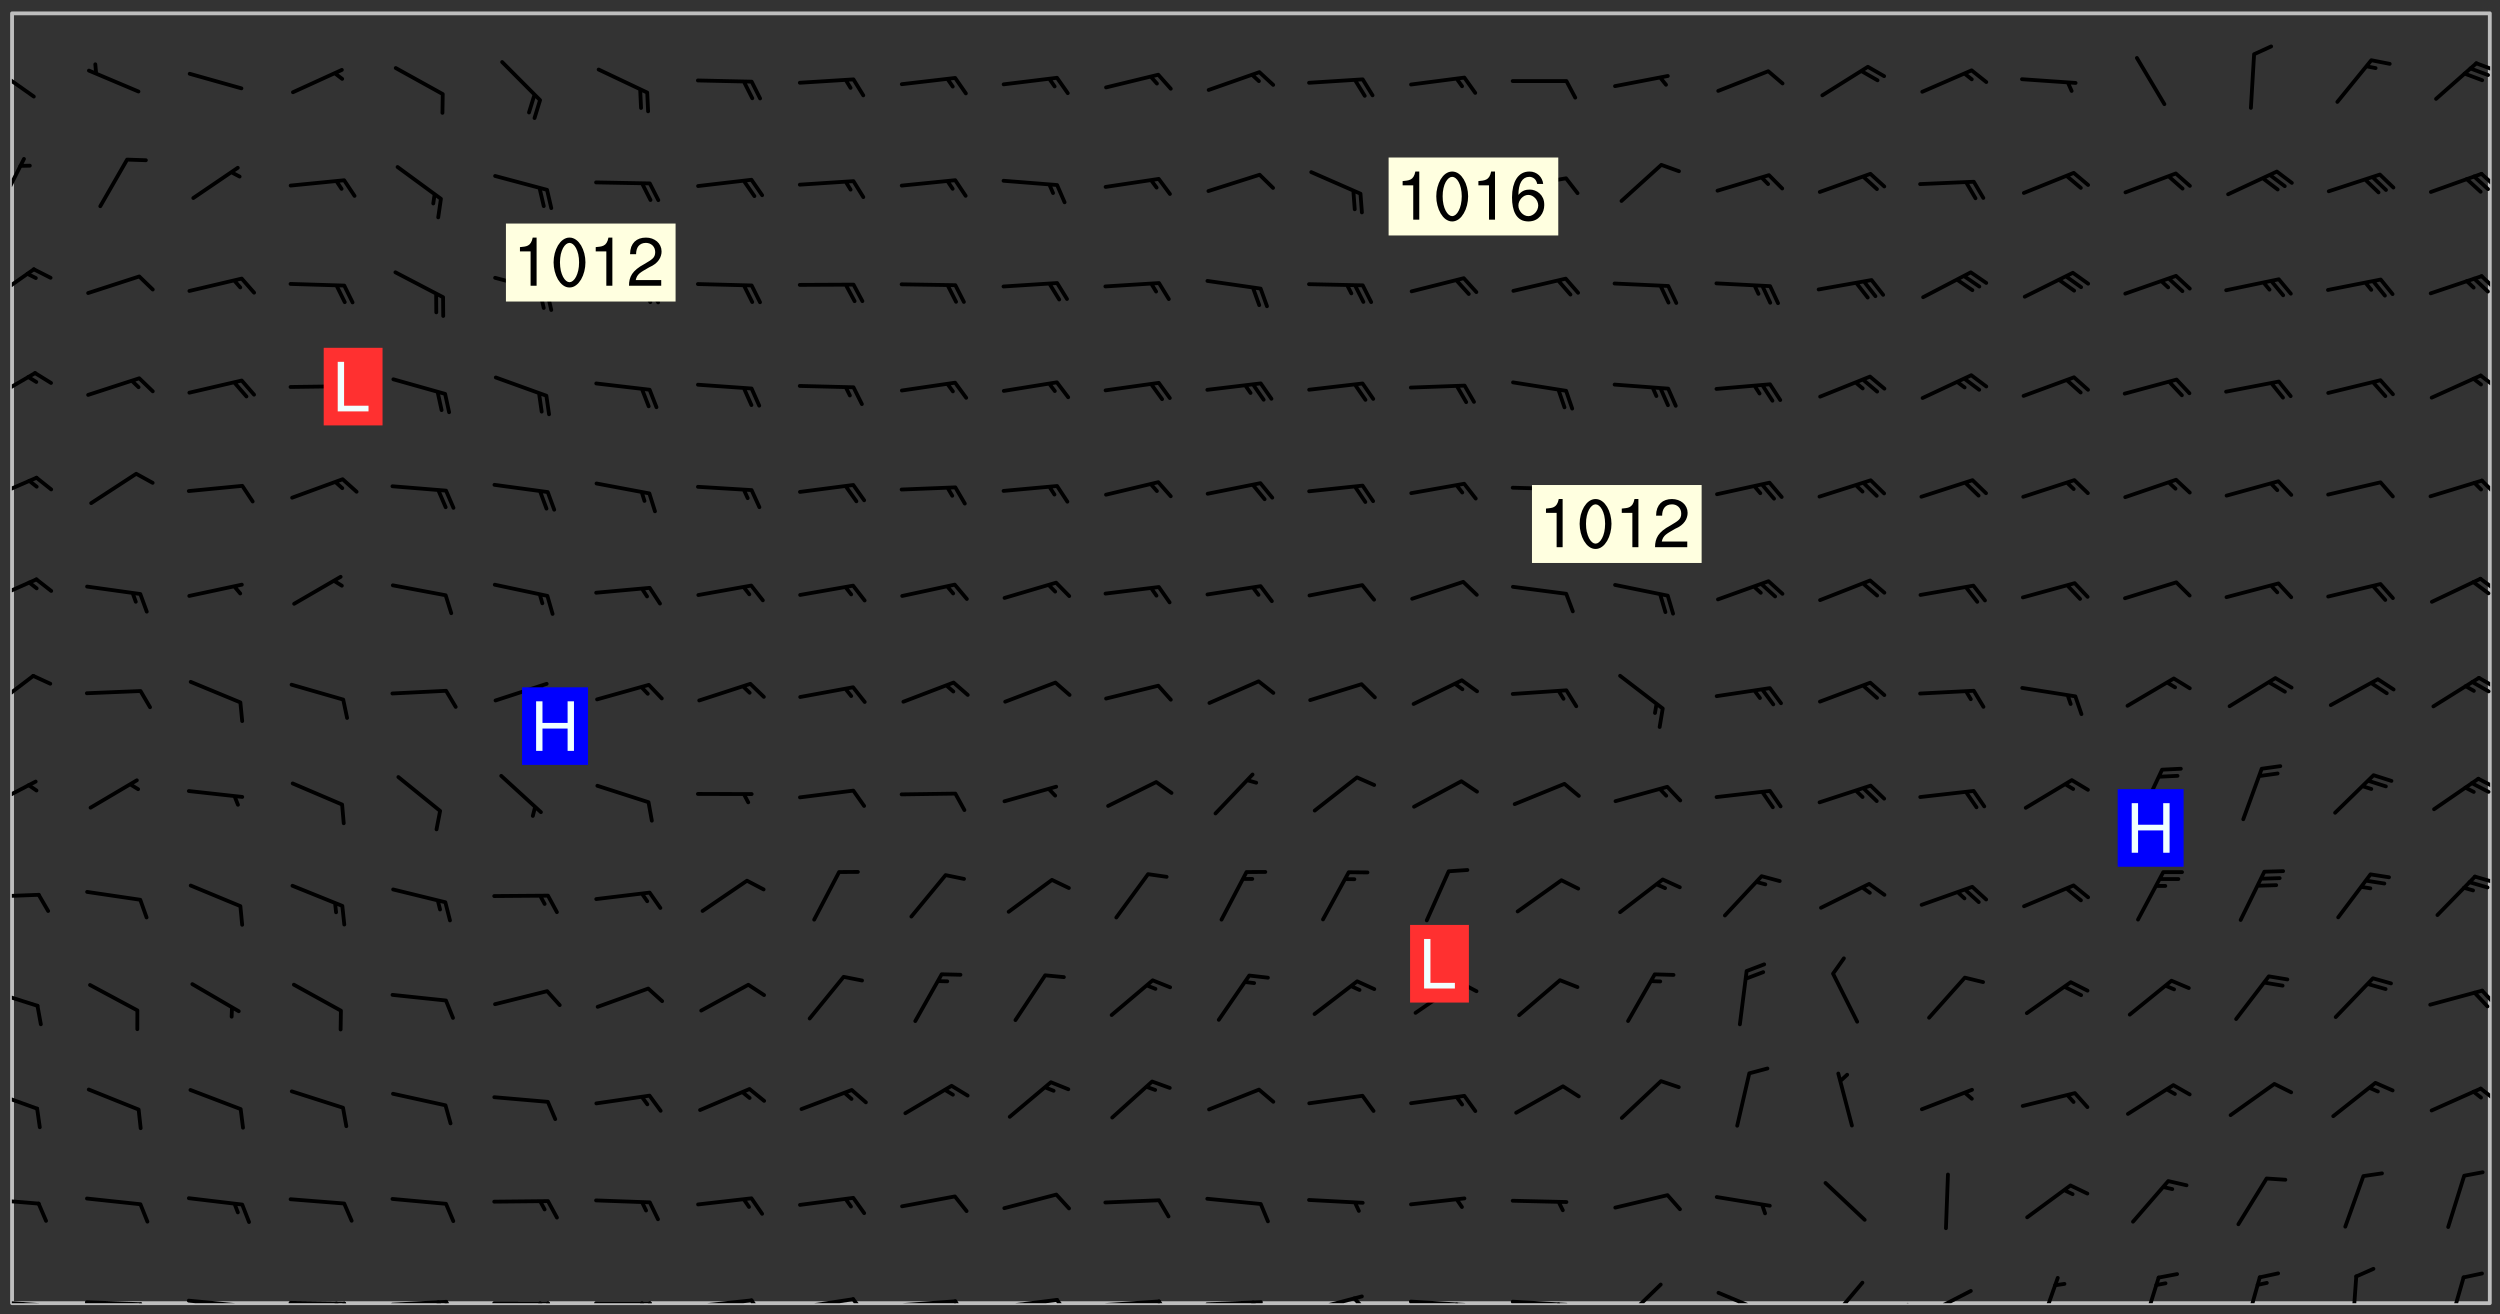 <svg xmlns="http://www.w3.org/2000/svg" role="img" xmlns:xlink="http://www.w3.org/1999/xlink" viewBox="142.45 309.95 326.84 171.84"><rect x="142.45" y="309.95" width="326.84" height="171.84" fill="#333333" stroke="none"/><defs><clipPath id="clip2"><path d="M 144 311.672 L 468 311.672 L 468 480.328 L 144 480.328 Z M 144 311.672"/></clipPath><clipPath id="clip3"><path d="M 144 479 L 148 479 L 148 480.328 L 144 480.328 Z M 144 479"/></clipPath><clipPath id="clip4"><path d="M 147 480 L 149 480 L 149 480.328 L 147 480.328 Z M 147 480"/></clipPath><clipPath id="clip5"><path d="M 153 479 L 162 479 L 162 480.328 L 153 480.328 Z M 153 479"/></clipPath><clipPath id="clip6"><path d="M 160 480 L 163 480 L 163 480.328 L 160 480.328 Z M 160 480"/></clipPath><clipPath id="clip7"><path d="M 166 479 L 175 479 L 175 480.328 L 166 480.328 Z M 166 479"/></clipPath><clipPath id="clip8"><path d="M 173 480 L 176 480 L 176 480.328 L 173 480.328 Z M 173 480"/></clipPath><clipPath id="clip9"><path d="M 180 480 L 188 480 L 188 480.328 L 180 480.328 Z M 180 480"/></clipPath><clipPath id="clip10"><path d="M 187 480 L 189 480 L 189 480.328 L 187 480.328 Z M 187 480"/></clipPath><clipPath id="clip11"><path d="M 186 480 L 188 480 L 188 480.328 L 186 480.328 Z M 186 480"/></clipPath><clipPath id="clip12"><path d="M 193 479 L 202 479 L 202 480.328 L 193 480.328 Z M 193 479"/></clipPath><clipPath id="clip13"><path d="M 200 479 L 203 479 L 203 480.328 L 200 480.328 Z M 200 479"/></clipPath><clipPath id="clip14"><path d="M 199 479 L 201 479 L 201 480.328 L 199 480.328 Z M 199 479"/></clipPath><clipPath id="clip15"><path d="M 206 480 L 215 480 L 215 480.328 L 206 480.328 Z M 206 480"/></clipPath><clipPath id="clip16"><path d="M 213 480 L 216 480 L 216 480.328 L 213 480.328 Z M 213 480"/></clipPath><clipPath id="clip17"><path d="M 212 480 L 214 480 L 214 480.328 L 212 480.328 Z M 212 480"/></clipPath><clipPath id="clip18"><path d="M 220 480 L 228 480 L 228 480.328 L 220 480.328 Z M 220 480"/></clipPath><clipPath id="clip19"><path d="M 227 480 L 229 480 L 229 480.328 L 227 480.328 Z M 227 480"/></clipPath><clipPath id="clip20"><path d="M 226 480 L 228 480 L 228 480.328 L 226 480.328 Z M 226 480"/></clipPath><clipPath id="clip21"><path d="M 233 479 L 241 479 L 241 480.328 L 233 480.328 Z M 233 479"/></clipPath><clipPath id="clip22"><path d="M 240 479 L 243 479 L 243 480.328 L 240 480.328 Z M 240 479"/></clipPath><clipPath id="clip23"><path d="M 246 479 L 255 479 L 255 480.328 L 246 480.328 Z M 246 479"/></clipPath><clipPath id="clip24"><path d="M 253 479 L 256 479 L 256 480.328 L 253 480.328 Z M 253 479"/></clipPath><clipPath id="clip25"><path d="M 260 479 L 268 479 L 268 480.328 L 260 480.328 Z M 260 479"/></clipPath><clipPath id="clip26"><path d="M 267 479 L 269 479 L 269 480.328 L 267 480.328 Z M 267 479"/></clipPath><clipPath id="clip27"><path d="M 273 479 L 281 479 L 281 480.328 L 273 480.328 Z M 273 479"/></clipPath><clipPath id="clip28"><path d="M 280 479 L 283 479 L 283 480.328 L 280 480.328 Z M 280 479"/></clipPath><clipPath id="clip29"><path d="M 286 479 L 295 479 L 295 480.328 L 286 480.328 Z M 286 479"/></clipPath><clipPath id="clip30"><path d="M 293 479 L 296 479 L 296 480.328 L 293 480.328 Z M 293 479"/></clipPath><clipPath id="clip31"><path d="M 300 479 L 308 479 L 308 480.328 L 300 480.328 Z M 300 479"/></clipPath><clipPath id="clip32"><path d="M 306 479 L 308 479 L 308 480.328 L 306 480.328 Z M 306 479"/></clipPath><clipPath id="clip33"><path d="M 313 479 L 321 479 L 321 480.328 L 313 480.328 Z M 313 479"/></clipPath><clipPath id="clip34"><path d="M 319 479 L 321 479 L 321 480.328 L 319 480.328 Z M 319 479"/></clipPath><clipPath id="clip35"><path d="M 326 479 L 335 479 L 335 480.328 L 326 480.328 Z M 326 479"/></clipPath><clipPath id="clip36"><path d="M 332 480 L 334 480 L 334 480.328 L 332 480.328 Z M 332 480"/></clipPath><clipPath id="clip37"><path d="M 339 479 L 348 479 L 348 480.328 L 339 480.328 Z M 339 479"/></clipPath><clipPath id="clip38"><path d="M 345 480 L 347 480 L 347 480.328 L 345 480.328 Z M 345 480"/></clipPath><clipPath id="clip39"><path d="M 354 477 L 360 477 L 360 480.328 L 354 480.328 Z M 354 477"/></clipPath><clipPath id="clip40"><path d="M 366 478 L 374 478 L 374 480.328 L 366 480.328 Z M 366 478"/></clipPath><clipPath id="clip41"><path d="M 381 477 L 387 477 L 387 480.328 L 381 480.328 Z M 381 477"/></clipPath><clipPath id="clip42"><path d="M 393 478 L 401 478 L 401 480.328 L 393 480.328 Z M 393 478"/></clipPath><clipPath id="clip43"><path d="M 391 480 L 395 480 L 395 480.328 L 391 480.328 Z M 391 480"/></clipPath><clipPath id="clip44"><path d="M 408 476 L 412 476 L 412 480.328 L 408 480.328 Z M 408 476"/></clipPath><clipPath id="clip45"><path d="M 422 476 L 425 476 L 425 480.328 L 422 480.328 Z M 422 476"/></clipPath><clipPath id="clip46"><path d="M 435 476 L 439 476 L 439 480.328 L 435 480.328 Z M 435 476"/></clipPath><clipPath id="clip47"><path d="M 449 476 L 451 476 L 451 480.328 L 449 480.328 Z M 449 476"/></clipPath><clipPath id="clip48"><path d="M 462 476 L 465 476 L 465 480.328 L 462 480.328 Z M 462 476"/></clipPath><clipPath id="clip49"><path d="M 144 466 L 148 466 L 148 468 L 144 468 Z M 144 466"/></clipPath><clipPath id="clip50"><path d="M 144 452 L 148 452 L 148 456 L 144 456 Z M 144 452"/></clipPath><clipPath id="clip51"><path d="M 466 452 L 468 452 L 468 455 L 466 455 Z M 466 452"/></clipPath><clipPath id="clip52"><path d="M 144 439 L 148 439 L 148 442 L 144 442 Z M 144 439"/></clipPath><clipPath id="clip53"><path d="M 466 439 L 468 439 L 468 442 L 466 442 Z M 466 439"/></clipPath><clipPath id="clip54"><path d="M 144 426 L 148 426 L 148 428 L 144 428 Z M 144 426"/></clipPath><clipPath id="clip55"><path d="M 465 424 L 468 424 L 468 426 L 465 426 Z M 465 424"/></clipPath><clipPath id="clip56"><path d="M 144 411 L 148 411 L 148 416 L 144 416 Z M 144 411"/></clipPath><clipPath id="clip57"><path d="M 466 411 L 468 411 L 468 414 L 466 414 Z M 466 411"/></clipPath><clipPath id="clip58"><path d="M 465 412 L 468 412 L 468 414 L 465 414 Z M 465 412"/></clipPath><clipPath id="clip59"><path d="M 144 398 L 148 398 L 148 403 L 144 403 Z M 144 398"/></clipPath><clipPath id="clip60"><path d="M 466 398 L 468 398 L 468 401 L 466 401 Z M 466 398"/></clipPath><clipPath id="clip61"><path d="M 465 398 L 468 398 L 468 401 L 465 401 Z M 465 398"/></clipPath><clipPath id="clip62"><path d="M 144 385 L 148 385 L 148 389 L 144 389 Z M 144 385"/></clipPath><clipPath id="clip63"><path d="M 466 385 L 468 385 L 468 388 L 466 388 Z M 466 385"/></clipPath><clipPath id="clip64"><path d="M 465 385 L 468 385 L 468 388 L 465 388 Z M 465 385"/></clipPath><clipPath id="clip65"><path d="M 144 372 L 148 372 L 148 376 L 144 376 Z M 144 372"/></clipPath><clipPath id="clip66"><path d="M 466 372 L 468 372 L 468 375 L 466 375 Z M 466 372"/></clipPath><clipPath id="clip67"><path d="M 144 358 L 148 358 L 148 363 L 144 363 Z M 144 358"/></clipPath><clipPath id="clip68"><path d="M 466 358 L 468 358 L 468 361 L 466 361 Z M 466 358"/></clipPath><clipPath id="clip69"><path d="M 144 344 L 148 344 L 148 350 L 144 350 Z M 144 344"/></clipPath><clipPath id="clip70"><path d="M 466 345 L 468 345 L 468 348 L 466 348 Z M 466 345"/></clipPath><clipPath id="clip71"><path d="M 144 330 L 146 330 L 146 338 L 144 338 Z M 144 330"/></clipPath><clipPath id="clip72"><path d="M 466 332 L 468 332 L 468 335 L 466 335 Z M 466 332"/></clipPath><clipPath id="clip73"><path d="M 144 318 L 148 318 L 148 323 L 144 323 Z M 144 318"/></clipPath><clipPath id="clip74"><path d="M 465 317 L 468 317 L 468 320 L 465 320 Z M 465 317"/></clipPath><g id="surface45" clip-path="url(#clip1)"><path fill="#fff" fill-opacity="0" fill-rule="evenodd" d="M 0 0 L 1000 0 L 1000 1000 L 0 1000 Z M 0 0"/><path fill="#d3d3d3" fill-opacity="0" fill-rule="evenodd" d="M162.152 355.867L161.918 356.16 161.977 356.395 162.094 356.566 162.27 356.801 162.562 357.148 162.676 357.207 162.793 357.035 162.852 356.801 163.027 356.625 163.492 356.449 164.191 356.449 164.426 356.742 164.715 357.559 164.773 357.734 164.949 357.965 165.301 358.199 166 358.898 166.172 359.074 166.406 359.422 166.641 359.832 166.93 360.414 167.34 360.879 167.57 361.113 167.805 361.289 167.922 361.52 168.098 361.812 168.27 362.977 168.27 363.211 168.328 363.5 168.387 363.617 168.504 363.734 168.852 364.145 168.969 364.316 169.145 364.492 169.32 364.727 169.438 364.898 169.609 365.25 169.668 365.484 169.902 365.891 170.137 365.832 169.961 366.008 169.902 366.938 169.32 366.938 169.086 366.824 168.738 366.938 168.621 367.055 168.562 367.348 168.504 367.523 168.387 367.695 167.922 367.988 167.863 368.223 167.805 368.336 167.805 368.98 167.863 369.152 167.863 369.562 167.922 369.621 167.922 370.027 167.98 370.434 168.098 370.609 168.156 370.668 168.387 371.309 168.328 371.602 168.328 372.301 168.27 372.883 168.27 373.117 168.211 373.348 168.156 373.699 168.156 375.621 168.211 375.738 168.637 375.738 168.27 375.855 168.246 376.207 169.137 377.375 170.879 377.914 172.219 378.273 172.219 378.812 172.309 379.621 172.844 380.336 174.363 380.605 175.254 380.52 175.344 381.684 175.879 381.863 177.039 381.684 179.094 380.699 180.254 380.336 182.133 380.16 183.828 379.98 183.648 380.699 182.133 380.785 180.883 380.875 180.078 381.145 179.004 381.953 179.273 382.672 179.809 383.57 179.629 384.195 179.363 385.004 179.629 386.082 180.254 386.98 181.059 387.16 182.309 386.98 182.043 387.703 182.141 388.207 182.195 388.5 182.195 388.672 182.254 388.965 182.254 389.371 182.43 389.488 182.781 389.605 183.188 389.605 183.48 389.43 183.594 389.312 183.652 389.195 183.77 388.965 183.828 388.789 184.18 388.324 184.41 388.148 184.586 388.09 184.762 388.148 184.82 388.324 184.938 389.312 184.992 389.781 185.051 389.953 185.168 390.188 185.344 390.246 186.16 390.305 186.449 390.305 186.566 390.539 186.625 390.945 186.684 391.297 186.684 392.402 186.801 392.695 186.918 393.043 187.207 393.742 187.383 394.094 187.965 394.848 188.316 395.023 188.488 395.082 188.957 395.316 189.598 395.781 189.945 396.016 190.238 396.191 190.531 396.246 190.762 396.309 191.578 396.656 191.871 396.832 191.984 397.004 192.336 397.355 192.453 397.531 192.977 398.172 192.977 398.461 193.035 398.812 193.035 399.16 193.094 399.512 193.152 399.801 193.27 399.859 193.441 399.918 193.617 399.918 194.199 400.152 194.375 400.27 194.551 400.559 194.727 400.793 194.84 401.027 195.133 401.258 195.25 401.375 195.25 401.785 195.309 401.84 195.598 402.074 195.832 402.191 195.891 402.309 196.008 402.48 196.066 402.598 196.297 402.832 196.355 403.008 196.59 403.066 196.707 403.125 196.59 403.238 196.531 403.355 196.531 403.473 196.414 403.766 196.297 404.055 196.297 404.637 196.473 404.754 196.59 404.812 196.648 404.93 196.766 405.047 196.879 405.105 197.055 405.453 197.113 405.805 197.172 406.211 197.172 406.387 197.113 406.562 196.996 407.262 196.996 407.434 197.113 407.609 197.406 407.902 197.812 407.902 197.988 408.02 198.105 408.191 198.223 408.484 198.223 408.719 197.695 408.719 197.465 408.484 197.23 408.484 197.055 408.543 196.996 409.242 197.055 409.59 197.172 409.766 197.348 410.176 197.465 410.406 197.754 410.875 197.93 410.93 198.453 410.93 198.688 410.988 199.445 411.629 199.504 411.922 199.504 412.156 199.562 412.215 199.793 412.562 199.793 412.914 199.676 413.086 199.676 413.379 199.969 413.668 200.262 413.844 200.434 413.902 200.727 414.078 201.02 414.195 201.602 414.602 201.891 414.836 202.184 415.012 202.402 415.172 202.418 415.184 202.648 415.359 203.289 415.883 203.465 416.117 203.582 416.293 203.758 416.469 203.871 416.641 203.871 417.281 203.988 417.457 204.457 417.574 205.039 417.691 205.273 417.75 205.504 417.863 205.797 417.98 205.91 418.039 206.496 418.391 206.785 418.562 206.961 418.625 207.137 418.68 207.312 418.738 208.012 419.09 208.301 419.266 208.535 419.32 208.824 419.496 209.059 419.613 209.699 420.02 209.992 420.137 210.164 420.195 210.398 420.254 210.809 420.312 211.039 420.371 211.273 420.488 211.332 420.66 210.922 420.836 211.391 420.895 211.449 421.188 211.562 421.422 211.738 421.477 211.973 421.535 212.148 421.594 212.555 421.711 213.195 421.945 213.312 422.117 213.371 422.352 213.371 422.527 213.312 422.645 213.254 423.051 213.488 423.285 213.605 423.344 213.953 423.461 214.594 423.691 214.77 423.809 215.059 423.926 215.234 424.102 215.469 424.566 216.051 425.672 216.227 425.848 216.574 426.023 216.75 426.141 217.102 426.258 218.148 426.781 218.383 426.84 218.848 426.953 219.141 427.012 219.605 427.188 220.363 427.77 220.598 428.004 220.945 428.469 221.121 428.645 221.41 428.879 222.227 429.578 222.52 429.754 222.809 430.043 223.102 430.219 223.395 430.508 224.09 431.148 224.266 431.324 224.559 431.559 224.848 431.793 225.316 432.082 225.957 432.664 226.305 432.898 226.539 433.191 226.887 433.539 227.238 434.004 228.172 434.996 228.52 435.402 228.637 435.578 228.871 435.637 228.984 435.754 229.629 435.93 229.859 436.043 230.094 436.102 230.387 436.277 230.617 436.395 231.551 437.094 231.957 437.5 232.191 437.676 232.598 437.852 232.832 437.969 233.648 438.316 233.996 438.551 234.23 438.668 234.523 438.957 234.754 439.074 235.512 439.426 235.863 439.598 236.094 439.656 236.387 439.773 236.621 439.832 237.492 440.008 238.309 440.008 238.777 440.238 238.949 440.297 239.824 440.996 240.289 441.113 240.582 441.172 240.758 441.23 240.988 441.289 241.457 441.348 241.805 441.406 242.156 441.465 242.562 441.523 242.855 441.523 243.027 441.582 243.027 441.812 243.203 441.988 243.496 441.988 243.844 442.047 244.195 442.105 244.895 442.223 245.535 442.223 246 441.988 246.293 441.812 246.465 441.695 246.875 441.523 247.164 441.348 248.098 440.883 248.566 440.59 249.09 440.297 249.555 440.125 250.02 439.949 251.07 439.484 251.359 439.367 251.77 439.25 252.059 439.133 252.586 438.957 254.102 438.258 254.684 437.91 254.973 437.852 255.266 437.793 255.613 437.676 256.488 437.445 256.84 437.328 256.953 437.328 257.188 437.27 258.062 437.035 258.297 436.977 259.109 436.977 259.461 436.918 260.277 436.801 260.449 436.742 260.801 436.688 261.094 436.629 261.324 436.57 262.141 436.395 262.316 436.336 262.664 436.336 262.898 436.277 263.363 436.16 264.121 435.988 264.355 435.93 264.703 435.93 265.113 435.812 265.402 435.754 266.688 435.695 266.977 435.695 267.387 435.637 267.617 435.578 267.793 435.578 268.668 435.461 269.074 435.461 269.484 435.344 269.832 435.344 270.184 435.23 271.055 435.172 272.805 435.172 273.852 435.461 274.262 435.578 274.551 435.695 274.902 435.812 275.191 435.93 276.242 436.102 276.531 436.16 276.824 436.16 277.117 436.219 277.289 436.277 277.699 436.336 277.871 436.395 277.988 436.453 278.105 436.453 278.223 436.512 278.574 436.57 278.688 436.57 279.098 436.637 281.02 437.031 282.945 437.426 284.465 437.875 286.16 438.594 288.305 439.398 289.91 438.68 291.34 437.875 292.5 436.797 293.75 436.348 296.785 435.629 298.66 435.27 300.805 433.922 303.039 432.668 305.539 431.41 307.234 430.961 309.02 430.781 310.18 430.512 310.805 431.051 312.145 430.781 312.859 429.793 313.844 428.449 314.289 428.27 315.094 427.91 316.969 427.371 318.754 426.922 320.004 426.652 321.164 426.562 322.863 426.473 324.824 426.203 326.074 426.113 326.613 426.113 327.238 426.023 328.129 426.023 330.273 425.844 332.684 425.664 335.273 425.574 336.969 425.754 338.578 425.844 340.008 426.203 341.168 426.922 343.043 427.91 344.203 429.438 344.469 430.152 345.098 430.242 345.453 431.141 345.988 431.68 346.523 433.207 347.598 433.566 348.133 433.566 347.328 434.102 347.418 435.809 348.133 438.504 349.023 439.309 349.918 440.297 350.633 441.555 352.418 442.094 353.938 441.914 354.293 443.258 355.902 442.453 356.883 441.914 357.152 442.184 357.469 441.969 357.688 441.824 358.488 442.273 358.938 441.914 359.293 441.914 359.828 441.645 360.367 440.926 360.902 440.656 361.527 439.668 362.688 440.117 363.527 440.488 364.922 441.105 366.617 440.926 368.223 440.926 370.008 441.016 370.188 439.309 370.723 437.965 371.527 438.234 372.02 439.082 372.422 439.488 372.332 440.027 372.332 440.387 373.047 440.836 373.758 440.566 375.188 440.566 375.547 441.555 375.992 442.812 376.707 444.156 377.957 444.785 379.652 445.414 380.367 445.234 380.547 444.695 381.527 444.605 381.977 444.965 382.062 446.223 381.797 446.852 381.262 447.031 381.262 447.57 381.977 448.555 382.242 449.094 383.227 450.082 384.027 451.16 383.762 451.52 383.672 452.418 383.047 454.75 382.691 456.816 382.602 458.609 382.422 459.328 382.332 459.867 382.332 461.305 381.352 463.188 380.992 464.895 380.457 465.793 379.652 466.961 379.387 467.5 381.441 468.754 381.527 469.113 381.172 469.652 381.082 469.473 381.082 470.281 381.172 471.719 380.727 472.434 379.652 472.527 379.387 473.242 379.922 474.141 380.727 474.859 381.887 475.668 383.227 475.938 383.672 476.297 383.316 476.746 381.527 476.656 380.277 476.207 379.562 475.488 378.938 475.398 378.762 478.988 378.574 480.297 467.934 480.297 467.934 311.703 412.664 311.703 412.664 360.785 413.426 360.91 416.715 361.453 418.738 364.289 418.738 367.043 421.09 367.375 423.438 367.707 427.488 367.707 426.109 371.867 424.086 372.574 422.062 373.277 421.52 373.621 418.926 375.238 418.738 375.355 416.715 373.277 415.984 370.535 413.312 368.457 411.938 364.957 411.871 364.875 409.914 362.203 412.664 360.785 412.664 311.703 294.422 311.703 294.422 403.117 294.539 403.148 294.672 403.16 294.746 403.234 294.852 403.281 294.941 403.34 295.027 403.398 295.117 403.457 295.414 403.754 295.473 403.844 295.504 403.961 295.531 404.078 295.547 404.215 295.516 404.332 295.457 404.422 295.398 404.508 295.355 404.613 295.309 404.715 295.281 404.836 295.281 404.98 295.457 405.25 295.605 405.398 295.68 405.484 295.754 405.559 295.797 405.664 295.859 405.754 295.918 405.84 295.961 405.945 296.02 406.035 296.066 406.137 296.109 406.242 296.168 406.328 296.285 406.508 296.359 406.582 296.422 406.668 296.48 406.758 296.523 406.863 296.582 406.953 296.641 407.039 296.703 407.129 296.762 407.219 296.805 407.32 296.922 407.5 296.996 407.574 297.055 407.66 297.129 407.734 297.219 407.793 297.324 407.84 297.473 407.84 297.605 407.824 297.738 407.84 297.84 407.793 297.914 407.719 297.961 407.617 297.945 407.484 297.945 407.336 297.898 407.23 297.871 407.113 297.824 407.012 297.797 406.891 297.754 406.789 297.691 406.699 297.648 406.598 297.605 406.492 297.574 406.375 297.559 406.242 297.547 406.105 297.633 406.047 297.691 405.961 297.812 405.93 297.855 406.035 297.871 406.168 297.871 406.285 297.93 406.387 297.988 406.477 298.078 406.535 298.227 406.684 298.285 406.773 298.328 406.879 298.316 406.98 298.402 407.039 298.508 407.086 298.594 407.145 298.684 407.203 298.758 407.277 298.641 407.305 298.535 407.352 298.449 407.41 298.375 407.484 298.316 407.574 298.254 407.66 298.227 407.781 298.18 407.883 298.137 407.988 298.105 408.105 298.094 408.238 298.078 408.371 298.078 408.52 298.105 408.637 298.152 408.742 298.195 408.844 298.254 408.934 298.328 409.008 298.418 409.066 298.492 409.141 298.582 409.199 298.641 409.289 298.684 409.395 298.73 409.496 298.848 409.527 298.98 409.543 299.129 409.543 299.246 409.512 299.352 409.555 299.395 409.66 299.441 409.762 299.469 409.883 299.5 410 299.527 410.117 299.559 410.238 299.586 410.355 299.691 410.398 299.793 410.445 299.926 410.43 300.074 410.578 300.137 410.664 300.211 410.738 300.281 410.812 300.371 410.875 300.477 410.918 300.578 410.961 300.695 410.992 300.832 411.008 300.949 410.977 301.023 410.902 301.051 410.785 301.039 410.652 301.008 410.531 300.98 410.414 301.023 410.309 301.141 410.309 301.23 410.371 301.348 410.398 301.496 410.398 301.629 410.414 301.777 410.414 301.91 410.43 302.043 410.414 302.191 410.414 302.324 410.398 302.457 410.387 302.594 410.398 302.711 410.371 302.844 410.355 303.035 410.297 302.977 410.473 302.961 410.605 302.934 410.727 302.918 410.859 302.859 410.945 302.727 410.961 302.621 411.008 302.516 411.051 302.398 411.082 302.281 411.109 302.016 411.141 301.867 411.141 301.734 411.156 301.66 411.23 301.719 411.316 301.867 411.465 301.984 411.645 302.059 411.715 302.148 411.777 302.238 411.836 302.324 411.895 302.414 411.953 302.516 411.996 302.621 412.059 302.727 412.102 302.812 412.16 302.918 412.207 303.02 412.25 303.199 412.367 303.258 412.457 303.215 412.559 303.168 412.664 303.184 412.797 303.406 413.02 303.465 413.109 303.508 413.211 303.539 413.332 303.582 413.434 303.598 413.566 303.629 413.684 303.641 413.82 303.672 413.938 303.82 414.086 303.922 414.129 304.027 414.172 304.145 414.203 304.277 414.219 304.414 414.234 304.531 414.234 304.648 414.203 304.738 414.145 304.781 414.039 304.828 413.938 304.871 413.832 304.902 413.715 304.914 413.582 304.914 413.434 304.902 413.301 304.887 413.168 304.855 413.051 304.812 412.945 304.766 412.84 304.723 412.738 304.68 412.633 304.664 412.5 304.68 412.367 304.707 412.25 304.738 412.133 304.766 412.012 304.812 411.91 304.902 411.852 304.988 411.789 305.062 411.715 305.152 411.656 305.375 411.434 305.434 411.348 305.508 411.273 305.625 411.094 305.684 411.008 305.684 410.859 305.609 410.785 305.508 410.738 305.402 410.695 305.301 410.652 305.242 410.562 305.195 410.457 305.168 410.34 305.258 410.281 305.375 410.25 305.477 410.207 305.656 410.09 305.805 409.941 305.816 409.809 305.805 409.703 305.715 409.645 305.582 409.66 305.434 409.66 305.301 409.676 305.168 409.66 305.047 409.629 304.961 409.57 304.887 409.496 304.828 409.406 304.766 409.32 304.648 409.141 304.59 409.055 304.621 408.934 304.707 408.875 304.828 408.844 304.887 408.758 304.887 408.637 304.855 408.52 304.797 408.43 304.738 408.344 304.691 408.238 304.664 408.121 304.648 407.988 304.707 407.898 304.781 407.824 304.871 407.766 304.988 407.586 305.062 407.512 305.121 407.426 305.27 407.277 305.391 407.246 305.523 407.23 305.656 407.246 305.73 407.32 305.773 407.426 305.789 407.559 305.758 407.676 305.641 407.707 305.508 407.719 305.359 407.867 305.316 407.973 305.27 408.074 305.242 408.195 305.211 408.312 305.211 408.461 305.242 408.578 305.285 408.684 305.344 408.773 305.418 408.844 305.492 408.918 305.609 408.949 305.73 408.977 305.848 408.949 305.98 408.934 306.098 408.934 306.188 408.992 306.262 409.066 306.309 409.172 306.367 409.258 306.469 409.305 306.602 409.32 306.707 409.363 306.793 409.422 306.781 409.527 306.707 409.602 306.527 409.719 306.469 409.809 306.379 409.867 306.309 409.941 306.234 410.016 306.172 410.105 306.145 410.223 306.129 410.355 306.145 410.488 306.129 410.621 306.129 410.77 306.145 410.902 306.172 411.02 306.203 411.141 306.277 411.215 306.367 411.273 306.453 411.332 306.543 411.391 306.66 411.422 306.66 411.508 306.559 411.555 306.469 411.613 306.203 411.645 306.086 411.672 305.938 411.672 305.832 411.715 305.73 411.762 305.672 411.852 305.609 412.086 305.598 412.219 305.566 412.34 305.551 412.473 305.551 412.766 305.539 412.898 305.551 413.035 305.566 413.168 305.699 413.184 305.832 413.195 305.953 413.227 306.039 413.285 306.113 413.359 306.16 413.465 306.203 413.566 306.219 413.699 306.219 414.145 306.203 414.277 306.203 414.723 306.234 414.988 306.262 415.105 306.277 415.238 306.309 415.355 306.395 415.566 306.426 415.832 306.426 415.98 306.395 416.098 306.367 416.215 306.336 416.336 306.309 416.453 306.277 416.57 306.246 416.691 306.234 416.824 306.219 416.957 306.309 417.016 306.426 416.984 306.527 417 306.574 417.105 306.543 417.371 306.543 417.812 306.5 417.918 306.453 418.023 306.41 418.125 306.367 418.23 306.309 418.316 306.277 418.438 306.234 418.555 306.203 418.672 306.188 418.805 306.203 418.938 306.262 419.027 306.367 419.074 306.453 419.133 306.512 419.219 306.5 419.355 306.469 419.473 306.426 419.574 306.426 420.02 306.41 420.152 306.41 420.301 306.379 420.418 306.336 420.523 306.309 420.641 306.262 420.746 306.219 420.848 306.188 420.969 306.16 421.086 306.129 421.219 306.098 421.336 306.07 421.453 306.027 421.559 305.996 421.676 305.965 421.797 305.953 421.93 305.938 422.062 305.938 422.359 305.965 422.477 305.965 422.625 306.012 423.023 306.039 423.141 306.098 423.23 306.219 423.262 306.367 423.262 306.5 423.246 306.559 423.336 306.559 423.453 306.5 423.543 306.41 423.602 306.309 423.645 306.203 423.691 306.113 423.75 306.027 423.809 305.891 423.824 305.773 423.793 305.641 423.777 305.539 423.824 305.477 423.91 305.465 424.047 305.449 424.18 305.418 424.297 305.391 424.414 305.375 424.547 305.344 424.668 305.344 424.965 305.359 425.098 305.391 425.215 305.391 425.363 305.402 425.496 305.402 425.645 305.375 425.762 305.328 425.863 305.301 425.984 305.27 426.102 305.211 426.191 305.137 426.266 305.035 426.309 304.93 426.355 304.812 426.383 304.691 426.414 304.59 426.367 304.648 426.281 304.754 426.234 304.781 426.117 304.812 426 304.84 425.879 304.871 425.762 304.871 425.613 304.887 425.48 304.855 425.363 304.812 425.258 304.707 425.273 304.633 425.348 304.531 425.391 304.441 425.453 304.367 425.527 304.324 425.629 304.309 425.762 304.277 425.879 304.25 426 304.219 426.117 304.191 426.234 304.16 426.355 304.133 426.473 304.102 426.59 304.059 426.695 303.969 426.754 303.879 426.754 303.762 426.723 303.73 426.637 303.746 426.5 303.715 426.383 303.715 426.234 303.703 426.102 303.703 425.953 303.641 425.719 303.613 425.598 303.57 425.496 303.523 425.391 303.465 425.305 303.406 425.215 303.363 425.109 303.301 425.023 303.152 424.875 303.082 424.801 302.977 424.754 302.871 424.711 302.77 424.668 302.473 424.371 302.383 424.297 302.297 424.238 302.191 424.195 302.102 424.133 302.016 424.074 301.91 424.031 301.82 423.973 301.734 423.91 301.66 423.84 301.555 423.793 301.469 423.734 301.363 423.691 301.273 423.629 301.172 423.586 301.066 423.543 300.98 423.484 300.875 423.438 300.77 423.395 300.668 423.348 300.578 423.289 300.477 423.246 300.371 423.203 300.281 423.141 300.164 423.113 300.031 423.098 299.898 423.113 299.75 423.113 299.617 423.129 299.5 423.098 299.41 423.039 299.336 422.965 299.246 422.906 299.145 422.859 298.996 422.859 298.875 422.832 298.773 422.789 298.699 422.715 298.582 422.535 298.492 422.477 298.391 422.434 298.301 422.371 298.195 422.328 298.105 422.27 298.02 422.211 297.914 422.164 297.855 422.078 297.797 421.988 297.754 421.883 297.707 421.781 297.633 421.707 297.547 421.648 297.473 421.574 297.383 421.516 297.16 421.293 297.117 421.188 297.086 420.922 297.191 420.879 297.336 420.879 297.441 420.922 297.516 420.996 297.605 421.055 297.691 421.113 297.797 421.16 297.887 421.219 298.035 421.367 298.105 421.441 298.254 421.59 298.316 421.676 298.391 421.75 298.477 421.809 298.551 421.883 298.641 421.945 298.73 422.004 298.816 422.062 299.086 422.238 299.188 422.285 299.293 422.328 299.395 422.371 299.441 422.297 299.5 422.211 299.574 422.137 299.645 422.062 299.75 422.105 299.824 422.18 299.883 422.27 299.926 422.371 299.973 422.477 300.016 422.582 300.137 422.609 300.254 422.582 300.328 422.492 300.371 422.387 300.43 422.297 300.504 422.223 300.609 422.18 300.727 422.152 300.859 422.164 300.949 422.223 301.098 422.371 301.156 422.461 301.199 422.566 301.246 422.668 301.289 422.773 301.332 422.875 301.438 422.922 301.543 422.965 301.676 422.98 301.762 422.922 301.82 422.832 301.895 422.758 302 422.715 302.117 422.742 302.223 422.789 302.324 422.832 302.43 422.875 302.531 422.922 302.711 423.039 302.711 423.156 302.695 423.289 302.711 423.422 302.727 423.559 302.785 423.645 302.887 423.691 303.008 423.719 303.125 423.75 303.273 423.75 303.391 423.719 303.449 423.629 303.629 423.512 303.688 423.422 303.762 423.348 303.82 423.262 303.938 423.082 304.117 422.965 304.234 422.996 304.324 423.055 304.367 423.129 304.352 423.262 304.352 423.379 304.441 423.438 304.59 423.438 304.723 423.422 304.855 423.41 305.121 423.379 305.227 423.336 305.344 423.305 305.465 423.277 305.539 423.203 305.609 423.129 305.672 423.039 305.656 422.934 305.609 422.832 305.508 422.789 305.402 422.773 305.285 422.801 305.02 422.832 304.871 422.832 304.797 422.758 304.707 422.699 304.59 422.668 304.473 422.641 304.34 422.625 304.191 422.625 304.059 422.641 303.762 422.641 303.656 422.594 303.508 422.445 303.465 422.344 303.406 422.254 303.629 422.031 303.715 421.973 303.82 421.93 303.938 421.898 304.07 421.883 304.203 421.898 304.34 421.914 304.441 421.957 304.574 421.945 304.664 421.883 304.766 421.84 304.828 421.75 304.781 421.648 304.691 421.59 304.574 421.559 304.473 421.516 304.414 421.426 304.352 421.336 304.352 421.219 304.367 421.086 304.473 421.039 304.547 420.969 304.547 420.848 304.457 420.789 304.426 420.672 304.516 420.613 304.59 420.539 304.633 420.434 304.691 420.344 304.738 420.242 304.754 420.109 304.754 419.961 304.707 419.855 304.664 419.754 304.574 419.695 304.441 419.68 304.34 419.637 304.203 419.621 304.086 419.59 303.641 419.59 303.508 419.574 303.375 419.562 303.242 419.547 303.125 419.516 302.977 419.516 302.844 419.5 302.711 419.488 302.445 419.457 302.324 419.414 302.238 419.355 302.164 419.281 302.164 419.133 302.176 419 302.281 418.953 302.383 418.91 302.516 418.895 302.668 418.895 302.801 418.879 303.094 418.879 303.215 418.91 303.316 418.953 303.406 419.012 303.641 419.074 303.762 419.027 303.852 418.969 303.953 418.926 304.086 418.91 304.191 418.953 304.293 419 304.426 419.012 304.547 418.984 304.691 418.984 304.812 418.953 304.93 418.926 305.035 418.879 305.109 418.805 305.195 418.746 305.344 418.598 305.402 418.512 305.449 418.406 305.477 418.289 305.492 418.184 305.391 418.141 305.301 418.082 305.184 418.051 305.078 418.008 304.988 417.945 304.914 417.859 304.84 417.785 304.738 417.742 304.633 417.695 304.531 417.652 304.473 417.562 304.426 417.461 304.34 417.25 304.277 417.164 304.219 417.074 304.145 417 304.059 416.941 303.789 416.941 303.672 416.973 303.582 417.031 303.48 417.074 303.348 417.09 303.242 417.074 303.215 416.957 303.152 416.867 303.035 416.836 302.934 416.793 302.785 416.645 302.754 416.527 302.738 416.422 302.812 416.348 302.992 416.23 303.109 416.203 303.227 416.172 303.363 416.188 303.465 416.23 303.57 416.273 303.672 416.32 303.777 416.363 303.895 416.395 304.027 416.41 304.145 416.438 304.277 416.453 304.383 416.438 304.473 416.379 304.398 416.305 304.293 416.262 304.219 416.188 304.145 416.098 303.996 415.949 303.91 415.891 303.82 415.832 303.746 415.758 303.656 415.699 303.555 415.652 303.434 415.625 303.332 415.578 303.227 415.535 303.109 415.504 303.008 415.461 302.887 415.43 302.738 415.43 302.621 415.461 302.516 415.504 302.43 415.566 302.25 415.684 302.164 415.742 302.074 415.801 301.969 415.848 301.883 415.906 301.777 415.949 301.676 415.992 301.57 416.039 301.496 416.113 301.438 416.203 301.379 416.289 301.332 416.395 301.273 416.48 301.199 416.555 301.066 416.543 300.949 416.512 300.832 416.512 300.758 416.586 300.668 416.645 300.594 416.719 300.504 416.777 300.418 416.836 300.312 416.883 300.211 416.926 300.074 416.941 299.973 416.898 299.824 416.75 299.719 416.703 299.633 416.703 299.527 416.75 299.426 416.793 299.305 416.824 299.188 416.793 299.113 416.719 299.113 416.602 299.145 416.48 299.219 416.41 299.277 416.32 299.352 416.246 299.469 416.215 299.574 416.172 299.867 416.172 300 416.156 300.137 416.141 300.238 416.098 300.328 416.039 300.43 415.992 300.52 415.934 300.652 415.922 300.742 415.98 300.875 415.992 300.965 415.934 301.051 415.875 301.156 415.832 301.246 415.773 301.332 415.711 301.422 415.652 301.57 415.504 301.629 415.418 301.688 415.328 301.793 415.285 301.926 415.27 302.043 415.297 302.164 415.328 302.223 415.27 302.281 415.18 302.312 414.914 302.34 414.797 302.445 414.809 302.578 414.824 302.68 414.781 302.77 414.723 302.828 414.633 302.902 414.559 302.961 414.469 303.008 414.367 303.02 414.234 303.008 414.102 302.961 413.996 302.812 413.848 302.754 413.758 302.695 413.672 302.652 413.566 302.652 413.121 302.668 412.988 302.668 412.84 302.68 412.707 302.621 412.648 302.531 412.707 302.43 412.664 302.25 412.547 302.164 412.488 302.102 412.398 302.043 412.309 301.969 412.234 301.883 412.176 301.762 412.207 301.66 412.219 301.555 412.266 301.469 412.324 301.363 412.367 301.215 412.516 301.125 412.574 301.039 412.633 300.949 412.695 300.844 412.738 300.711 412.754 300.711 412.633 300.816 412.59 300.934 412.559 301.008 412.488 301.051 412.383 301.051 412.234 301.023 412.117 300.875 411.969 300.742 411.953 300.594 411.953 300.477 411.984 300.371 412.027 300.27 412.07 300.18 412.133 300.062 412.16 299.988 412.086 300 411.953 299.957 411.852 299.914 411.746 299.824 411.688 299.707 411.715 299.586 411.746 299.469 411.777 299.367 411.82 299.246 411.852 299.145 411.895 299.039 411.938 298.949 411.996 298.848 412.012 298.848 411.895 298.863 411.762 298.805 411.672 298.73 411.715 298.582 411.863 298.523 411.953 298.449 412.027 298.402 412.133 298.359 412.234 298.285 412.309 298.227 412.398 298.152 412.473 298.094 412.559 298.02 412.633 297.93 412.695 297.855 412.766 297.781 412.84 297.68 412.855 297.547 412.871 297.441 412.828 297.441 412.707 297.59 412.559 297.633 412.457 297.691 412.367 297.738 412.266 297.781 412.16 297.84 412.07 297.871 411.953 297.914 411.852 297.945 411.73 297.973 411.613 298.02 411.508 298.062 411.406 298.105 411.301 298.18 411.23 298.27 411.168 298.359 411.109 298.461 411.066 298.758 411.066 299.023 411.035 299.129 410.992 299.055 410.918 298.938 410.887 298.832 410.844 298.742 410.785 298.641 410.738 298.551 410.68 298.449 410.637 298.344 410.594 298.254 410.531 298.168 410.473 298.062 410.43 297.961 410.387 297.84 410.355 297.723 410.324 297.621 410.281 297.5 410.25 297.398 410.207 297.309 410.148 297.266 410.043 297.25 409.91 297.352 409.867 297.484 409.852 297.621 409.867 297.754 409.852 297.855 409.809 297.914 409.719 297.93 409.613 297.84 409.555 297.766 409.48 297.664 409.438 297.574 409.379 297.426 409.23 297.383 409.125 297.367 408.992 297.367 408.699 297.309 408.609 297.219 408.551 297.145 408.477 297.102 408.371 297.07 408.254 297.012 408.164 296.938 408.09 296.82 408.062 296.746 407.988 296.656 407.93 296.566 407.867 296.48 407.809 296.406 407.734 296.348 407.648 296.301 407.543 296.215 407.484 296.066 407.336 295.871 407.277 295.738 407.293 295.637 407.336 295.562 407.41 295.516 407.512 295.473 407.617 295.414 407.707 295.355 407.793 295.059 408.09 294.969 408.148 294.883 408.148 294.82 408.062 294.777 407.957 294.809 407.84 294.867 407.75 294.895 407.633 294.883 407.5 294.793 407.438 294.688 407.484 294.57 407.512 294.453 407.543 294.184 407.719 294.082 407.766 293.965 407.793 293.859 407.84 293.77 407.898 293.668 407.941 293.609 407.855 293.562 407.75 293.578 407.617 293.625 407.512 293.695 407.438 293.77 407.367 293.828 407.277 293.828 407.129 293.785 407.023 293.547 407.023 293.445 407.07 293.414 407.188 293.387 407.305 293.355 407.426 293.281 407.469 293.148 407.484 293.074 407.438 293.031 407.336 292.988 407.23 292.941 407.129 292.898 407.023 292.777 407.055 292.676 407.098 292.543 407.113 292.426 407.145 292.32 407.188 292.23 407.246 292.129 407.293 292.008 407.32 291.875 407.336 291.773 407.293 291.715 407.203 291.668 407.098 291.625 406.996 291.582 406.891 291.582 406.773 291.641 406.684 291.727 406.625 291.906 406.508 292.008 406.461 292.113 406.418 292.219 406.359 292.32 406.316 292.41 406.254 292.512 406.211 292.617 406.152 292.719 406.105 292.809 406.047 292.914 406.004 293.016 405.961 293.105 405.898 293.207 405.855 293.344 405.84 293.461 405.871 293.562 405.914 293.684 405.945 293.785 405.988 293.891 406.035 293.992 406.078 294.098 406.121 294.199 406.168 294.305 406.211 294.406 406.254 294.512 406.301 294.598 406.359 294.703 406.402 294.82 406.434 294.926 406.477 295.027 406.523 295.117 406.582 295.223 406.625 295.324 406.668 295.43 406.715 295.547 406.742 295.648 406.789 295.77 406.816 295.918 406.816 296.004 406.758 296.02 406.656 296.078 406.566 296.051 406.449 295.977 406.375 295.859 406.195 295.785 406.121 295.695 406.047 295.516 405.93 295.43 405.871 295.324 405.828 295.223 405.781 294.953 405.605 294.895 405.516 294.82 405.441 294.762 405.352 294.719 405.25 294.688 405.133 294.672 404.996 294.672 404.434 294.66 404.301 294.645 404.168 294.613 404.051 294.598 403.918 294.586 403.785 294.555 403.664 294.332 403.441 294.273 403.355 294.258 403.25 294.289 403.133 294.422 403.117 294.422 311.703 172.992 311.703 172.992 313.156 172.934 313.391 172.582 314.441 172.41 314.965 172.293 315.312 172.117 315.723 172 315.895 171.766 316.188 171.535 316.246 171.184 316.246 171.066 316.305 170.836 316.711 170.836 317.004 170.953 317.18 171.184 317.41 171.301 317.645 171.941 318.402 172.234 318.867 172.41 319.102 172.641 319.453 172.875 319.801 173.516 320.617 173.691 321.082 173.863 321.492 173.98 322.188 174.156 322.656 174.273 324.055 174.332 324.52 174.332 325.395 174.449 326.441 174.449 331.223 174.391 331.688 174.039 332.969 173.863 333.492 173.75 333.902 173.398 334.832 172.934 336 172.699 336.582 172.582 336.758 172.41 337.105 172.234 337.512 171.883 338.328 171.824 338.621 171.711 338.914 171.594 339.203 171.535 339.379 171.418 340.254 171.359 340.66 171.301 340.777 171.242 340.953 171.184 341.125 170.953 341.652 170.836 341.824 170.836 342.059 170.719 342.293 170.66 342.465 170.484 343.051 170.484 343.34 170.426 343.516 170.426 343.809 170.367 343.922 170.309 344.449 170.309 344.621 170.254 344.855 170.254 347.477 170.078 348.293 169.961 348.469 169.785 348.703 169.668 348.875 169.555 349.109 168.969 350.043 168.738 350.332 168.445 350.797 168.27 351.031 167.98 351.383 167.629 352.082 167.516 352.312 167.34 352.723 167.164 352.953 166.758 353.48 165.941 354.18 165.648 354.352 165.359 354.586 165.184 354.703 165.008 354.879 164.484 355.285 163.957 355.461 163.785 355.637 163.551 355.691 162.91 355.867 162.152 355.867M174.363 386.891L173.289 387.34 173.648 388.234 174.898 387.52 175.344 386.98 174.363 386.891"/><path fill="#d3d3d3" fill-opacity="0" fill-rule="evenodd" d="M201.508 416.598L200.613 416.598 201.062 417.227 202.043 417.586 202.848 417.496 203.293 416.508 203.117 416.598 202.402 416.242 201.508 416.598M356.129 475.668L356.07 475.145 356.07 474.852 356.184 474.559 356.242 474.328 356.711 473.859 356.824 473.859 356.941 473.746 357.059 473.688 357.234 473.688 357.469 473.629 357.816 473.629 358.051 473.688 358.168 473.746 358.398 473.918 358.457 474.094 358.574 474.676 358.574 474.969 358.457 475.145 358.285 475.434 358.109 475.609 357.582 476.133 357.352 476.367 357.234 476.426 357.059 476.426 356.941 476.367 356.535 476.074 356.359 475.957 356.242 475.898 356.184 475.785 356.129 475.668M362.77 464.711L362.711 464.539 362.711 463.43 362.77 463.258 362.945 463.199 363.117 463.141 363.293 463.141 363.527 463.082 363.645 463.141 363.703 463.84 363.645 464.012 363.527 464.188 363.41 464.246 363.176 464.77 363.062 464.828 362.828 464.828 362.77 464.711M372.383 450.32L372.266 450.145 372.266 449.445 372.559 448.57 372.676 448.398 372.852 448.047 372.965 447.816 373.082 447.523 373.434 446.766 373.551 446.535 373.723 446.301 373.898 446.301 374.016 446.242 374.656 446.242 374.773 446.301 375.008 446.535 375.18 446.648 375.531 446.941 375.648 447.059 375.762 447.234 375.762 447.348 375.879 447.406 375.996 447.523 375.996 448.223 375.938 448.398 375.938 448.629 375.879 448.805 375.531 449.855 375.414 450.086 375.297 450.32 375.18 450.379 374.949 450.613 374.309 450.902 373.434 450.902 373.023 450.785 372.383 450.32"/><path fill="none" stroke="#bebebe" stroke-linecap="round" stroke-linejoin="round" stroke-miterlimit="10" stroke-width=".5" d="M 431.957 354.305 L 108.027 354.305 L 108.027 185.68 L 431.957 185.68 L 431.957 354.305" transform="matrix(1 0 0 -1 36 666)"/><g clip-path="url(#clip2)"><path fill="#fff" fill-opacity="0" fill-rule="evenodd" d="M 144 311.672 L 144 480.328 L 468 480.328 L 468 311.672 L 144 311.672"/></g><g clip-path="url(#clip3)"><path fill="none" stroke="#000" stroke-linecap="round" stroke-linejoin="round" stroke-miterlimit="10" stroke-width=".5" d="M 111.504 185.434 L 104.496 185.91" transform="matrix(1 0 0 -1 36 666)"/></g><g clip-path="url(#clip4)"><path fill="none" stroke="#000" stroke-linecap="round" stroke-linejoin="round" stroke-miterlimit="10" stroke-width=".5" d="M 111.504 185.434 L 112.508 183.191" transform="matrix(1 0 0 -1 36 666)"/></g><g clip-path="url(#clip5)"><path fill="none" stroke="#000" stroke-linecap="round" stroke-linejoin="round" stroke-miterlimit="10" stroke-width=".5" d="M 124.828 185.543 L 117.805 185.801" transform="matrix(1 0 0 -1 36 666)"/></g><g clip-path="url(#clip6)"><path fill="none" stroke="#000" stroke-linecap="round" stroke-linejoin="round" stroke-miterlimit="10" stroke-width=".5" d="M 124.828 185.543 L 125.898 183.336" transform="matrix(1 0 0 -1 36 666)"/></g><g clip-path="url(#clip7)"><path fill="none" stroke="#000" stroke-linecap="round" stroke-linejoin="round" stroke-miterlimit="10" stroke-width=".5" d="M 138.129 185.336 L 131.133 186.008" transform="matrix(1 0 0 -1 36 666)"/></g><g clip-path="url(#clip8)"><path fill="none" stroke="#000" stroke-linecap="round" stroke-linejoin="round" stroke-miterlimit="10" stroke-width=".5" d="M 138.129 185.336 L 139.066 183.066" transform="matrix(1 0 0 -1 36 666)"/></g><g clip-path="url(#clip9)"><path fill="none" stroke="#000" stroke-linecap="round" stroke-linejoin="round" stroke-miterlimit="10" stroke-width=".5" d="M 151.457 185.625 L 144.434 185.719" transform="matrix(1 0 0 -1 36 666)"/></g><g clip-path="url(#clip10)"><path fill="none" stroke="#000" stroke-linecap="round" stroke-linejoin="round" stroke-miterlimit="10" stroke-width=".5" d="M 151.457 185.625 L 152.582 183.445" transform="matrix(1 0 0 -1 36 666)"/></g><g clip-path="url(#clip11)"><path fill="none" stroke="#000" stroke-linecap="round" stroke-linejoin="round" stroke-miterlimit="10" stroke-width=".5" d="M 150.438 185.637 L 150.996 184.547" transform="matrix(1 0 0 -1 36 666)"/></g><g clip-path="url(#clip12)"><path fill="none" stroke="#000" stroke-linecap="round" stroke-linejoin="round" stroke-miterlimit="10" stroke-width=".5" d="M 164.77 185.855 L 157.75 185.488" transform="matrix(1 0 0 -1 36 666)"/></g><g clip-path="url(#clip13)"><path fill="none" stroke="#000" stroke-linecap="round" stroke-linejoin="round" stroke-miterlimit="10" stroke-width=".5" d="M 164.77 185.855 L 166.031 183.75" transform="matrix(1 0 0 -1 36 666)"/></g><g clip-path="url(#clip14)"><path fill="none" stroke="#000" stroke-linecap="round" stroke-linejoin="round" stroke-miterlimit="10" stroke-width=".5" d="M 163.75 185.801 L 164.379 184.75" transform="matrix(1 0 0 -1 36 666)"/></g><g clip-path="url(#clip15)"><path fill="none" stroke="#000" stroke-linecap="round" stroke-linejoin="round" stroke-miterlimit="10" stroke-width=".5" d="M 178.09 185.664 L 171.062 185.68" transform="matrix(1 0 0 -1 36 666)"/></g><g clip-path="url(#clip16)"><path fill="none" stroke="#000" stroke-linecap="round" stroke-linejoin="round" stroke-miterlimit="10" stroke-width=".5" d="M 178.09 185.664 L 179.234 183.492" transform="matrix(1 0 0 -1 36 666)"/></g><g clip-path="url(#clip17)"><path fill="none" stroke="#000" stroke-linecap="round" stroke-linejoin="round" stroke-miterlimit="10" stroke-width=".5" d="M 177.066 185.664 L 177.641 184.582" transform="matrix(1 0 0 -1 36 666)"/></g><g clip-path="url(#clip18)"><path fill="none" stroke="#000" stroke-linecap="round" stroke-linejoin="round" stroke-miterlimit="10" stroke-width=".5" d="M 191.402 185.672 L 184.375 185.672" transform="matrix(1 0 0 -1 36 666)"/></g><g clip-path="url(#clip19)"><path fill="none" stroke="#000" stroke-linecap="round" stroke-linejoin="round" stroke-miterlimit="10" stroke-width=".5" d="M 191.402 185.672 L 192.555 183.504" transform="matrix(1 0 0 -1 36 666)"/></g><g clip-path="url(#clip20)"><path fill="none" stroke="#000" stroke-linecap="round" stroke-linejoin="round" stroke-miterlimit="10" stroke-width=".5" d="M 190.383 185.672 L 190.957 184.59" transform="matrix(1 0 0 -1 36 666)"/></g><g clip-path="url(#clip21)"><path fill="none" stroke="#000" stroke-linecap="round" stroke-linejoin="round" stroke-miterlimit="10" stroke-width=".5" d="M 204.699 186.043 L 197.711 185.297" transform="matrix(1 0 0 -1 36 666)"/></g><g clip-path="url(#clip22)"><path fill="none" stroke="#000" stroke-linecap="round" stroke-linejoin="round" stroke-miterlimit="10" stroke-width=".5" d="M 204.699 186.043 L 206.074 184.012" transform="matrix(1 0 0 -1 36 666)"/></g><g clip-path="url(#clip23)"><path fill="none" stroke="#000" stroke-linecap="round" stroke-linejoin="round" stroke-miterlimit="10" stroke-width=".5" d="M 217.992 186.199 L 211.047 185.141" transform="matrix(1 0 0 -1 36 666)"/></g><g clip-path="url(#clip24)"><path fill="none" stroke="#000" stroke-linecap="round" stroke-linejoin="round" stroke-miterlimit="10" stroke-width=".5" d="M 217.992 186.199 L 219.461 184.234" transform="matrix(1 0 0 -1 36 666)"/></g><g clip-path="url(#clip25)"><path fill="none" stroke="#000" stroke-linecap="round" stroke-linejoin="round" stroke-miterlimit="10" stroke-width=".5" d="M 231.34 185.922 L 224.332 185.418" transform="matrix(1 0 0 -1 36 666)"/></g><g clip-path="url(#clip26)"><path fill="none" stroke="#000" stroke-linecap="round" stroke-linejoin="round" stroke-miterlimit="10" stroke-width=".5" d="M 231.34 185.922 L 232.645 183.844" transform="matrix(1 0 0 -1 36 666)"/></g><g clip-path="url(#clip27)"><path fill="none" stroke="#000" stroke-linecap="round" stroke-linejoin="round" stroke-miterlimit="10" stroke-width=".5" d="M 244.637 186.109 L 237.664 185.234" transform="matrix(1 0 0 -1 36 666)"/></g><g clip-path="url(#clip28)"><path fill="none" stroke="#000" stroke-linecap="round" stroke-linejoin="round" stroke-miterlimit="10" stroke-width=".5" d="M 244.637 186.109 L 246.051 184.102" transform="matrix(1 0 0 -1 36 666)"/></g><g clip-path="url(#clip29)"><path fill="none" stroke="#000" stroke-linecap="round" stroke-linejoin="round" stroke-miterlimit="10" stroke-width=".5" d="M 257.973 185.906 L 250.961 185.434" transform="matrix(1 0 0 -1 36 666)"/></g><g clip-path="url(#clip30)"><path fill="none" stroke="#000" stroke-linecap="round" stroke-linejoin="round" stroke-miterlimit="10" stroke-width=".5" d="M 257.973 185.906 L 259.266 183.824" transform="matrix(1 0 0 -1 36 666)"/></g><g clip-path="url(#clip31)"><path fill="none" stroke="#000" stroke-linecap="round" stroke-linejoin="round" stroke-miterlimit="10" stroke-width=".5" d="M 271.293 185.812 L 264.27 185.531" transform="matrix(1 0 0 -1 36 666)"/></g><g clip-path="url(#clip32)"><path fill="none" stroke="#000" stroke-linecap="round" stroke-linejoin="round" stroke-miterlimit="10" stroke-width=".5" d="M 270.27 185.77 L 270.891 184.711" transform="matrix(1 0 0 -1 36 666)"/></g><g clip-path="url(#clip33)"><path fill="none" stroke="#000" stroke-linecap="round" stroke-linejoin="round" stroke-miterlimit="10" stroke-width=".5" d="M 284.496 186.562 L 277.699 184.781" transform="matrix(1 0 0 -1 36 666)"/></g><g clip-path="url(#clip34)"><path fill="none" stroke="#000" stroke-linecap="round" stroke-linejoin="round" stroke-miterlimit="10" stroke-width=".5" d="M 283.504 186.305 L 284.336 185.402" transform="matrix(1 0 0 -1 36 666)"/></g><g clip-path="url(#clip35)"><path fill="none" stroke="#000" stroke-linecap="round" stroke-linejoin="round" stroke-miterlimit="10" stroke-width=".5" d="M 297.918 185.453 L 290.902 185.887" transform="matrix(1 0 0 -1 36 666)"/></g><g clip-path="url(#clip36)"><path fill="none" stroke="#000" stroke-linecap="round" stroke-linejoin="round" stroke-miterlimit="10" stroke-width=".5" d="M 296.898 185.516 L 297.406 184.402" transform="matrix(1 0 0 -1 36 666)"/></g><g clip-path="url(#clip37)"><path fill="none" stroke="#000" stroke-linecap="round" stroke-linejoin="round" stroke-miterlimit="10" stroke-width=".5" d="M 311.234 185.465 L 304.219 185.875" transform="matrix(1 0 0 -1 36 666)"/></g><g clip-path="url(#clip38)"><path fill="none" stroke="#000" stroke-linecap="round" stroke-linejoin="round" stroke-miterlimit="10" stroke-width=".5" d="M 310.215 185.527 L 310.723 184.41" transform="matrix(1 0 0 -1 36 666)"/></g><g clip-path="url(#clip39)"><path fill="none" stroke="#000" stroke-linecap="round" stroke-linejoin="round" stroke-miterlimit="10" stroke-width=".5" d="M 318.516 183.227 L 323.566 188.113" transform="matrix(1 0 0 -1 36 666)"/></g><g clip-path="url(#clip40)"><path fill="none" stroke="#000" stroke-linecap="round" stroke-linejoin="round" stroke-miterlimit="10" stroke-width=".5" d="M 337.594 184.309 L 331.117 187.035" transform="matrix(1 0 0 -1 36 666)"/></g><g clip-path="url(#clip41)"><path fill="none" stroke="#000" stroke-linecap="round" stroke-linejoin="round" stroke-miterlimit="10" stroke-width=".5" d="M 345.406 182.984 L 349.934 188.359" transform="matrix(1 0 0 -1 36 666)"/></g><g clip-path="url(#clip42)"><path fill="none" stroke="#000" stroke-linecap="round" stroke-linejoin="round" stroke-miterlimit="10" stroke-width=".5" d="M 357.863 184.066 L 364.109 187.277" transform="matrix(1 0 0 -1 36 666)"/></g><g clip-path="url(#clip43)"><path fill="none" stroke="#000" stroke-linecap="round" stroke-linejoin="round" stroke-miterlimit="10" stroke-width=".5" d="M 357.863 184.066 L 355.848 185.465" transform="matrix(1 0 0 -1 36 666)"/></g><g clip-path="url(#clip44)"><path fill="none" stroke="#000" stroke-linecap="round" stroke-linejoin="round" stroke-miterlimit="10" stroke-width=".5" d="M 375.473 188.984 L 373.129 182.359" transform="matrix(1 0 0 -1 36 666)"/></g><path fill="none" stroke="#000" stroke-linecap="round" stroke-linejoin="round" stroke-miterlimit="10" stroke-width=".5" d="M 375.133 188.02 L 376.348 188.199" transform="matrix(1 0 0 -1 36 666)"/><g clip-path="url(#clip45)"><path fill="none" stroke="#000" stroke-linecap="round" stroke-linejoin="round" stroke-miterlimit="10" stroke-width=".5" d="M 388.664 189.023 L 386.57 182.316" transform="matrix(1 0 0 -1 36 666)"/></g><path fill="none" stroke="#000" stroke-linecap="round" stroke-linejoin="round" stroke-miterlimit="10" stroke-width=".5" d="M388.664 189.023L391.074 189.48M388.359 188.051L389.562 188.277" transform="matrix(1 0 0 -1 36 666)"/><g clip-path="url(#clip46)"><path fill="none" stroke="#000" stroke-linecap="round" stroke-linejoin="round" stroke-miterlimit="10" stroke-width=".5" d="M 401.883 189.055 L 399.98 182.289" transform="matrix(1 0 0 -1 36 666)"/></g><path fill="none" stroke="#000" stroke-linecap="round" stroke-linejoin="round" stroke-miterlimit="10" stroke-width=".5" d="M401.883 189.055L404.281 189.574M401.605 188.07L402.805 188.328" transform="matrix(1 0 0 -1 36 666)"/><g clip-path="url(#clip47)"><path fill="none" stroke="#000" stroke-linecap="round" stroke-linejoin="round" stroke-miterlimit="10" stroke-width=".5" d="M 414.5 189.176 L 413.996 182.168" transform="matrix(1 0 0 -1 36 666)"/></g><path fill="none" stroke="#000" stroke-linecap="round" stroke-linejoin="round" stroke-miterlimit="10" stroke-width=".5" d="M 414.5 189.176 L 416.742 190.168" transform="matrix(1 0 0 -1 36 666)"/><g clip-path="url(#clip48)"><path fill="none" stroke="#000" stroke-linecap="round" stroke-linejoin="round" stroke-miterlimit="10" stroke-width=".5" d="M 428.531 189.047 L 426.59 182.293" transform="matrix(1 0 0 -1 36 666)"/></g><path fill="none" stroke="#000" stroke-linecap="round" stroke-linejoin="round" stroke-miterlimit="10" stroke-width=".5" d="M 428.531 189.047 L 430.934 189.559" transform="matrix(1 0 0 -1 36 666)"/><g clip-path="url(#clip49)"><path fill="none" stroke="#000" stroke-linecap="round" stroke-linejoin="round" stroke-miterlimit="10" stroke-width=".5" d="M 111.5 198.695 L 104.5 199.277" transform="matrix(1 0 0 -1 36 666)"/></g><path fill="none" stroke="#000" stroke-linecap="round" stroke-linejoin="round" stroke-miterlimit="10" stroke-width=".5" d="M111.5 198.695L112.469 196.441M124.809 198.613L117.82 199.359M124.809 198.613L125.723 196.336M138.117 198.57L131.141 199.402M138.117 198.57L139.008 196.285M137.105 198.691L137.547 197.547M151.449 198.707L144.441 199.266M151.449 198.707L152.422 196.453M164.758 198.668L157.762 199.305M164.758 198.668L165.711 196.406M178.09 199.023L171.062 198.949M178.09 199.023L179.262 196.867M177.066 199.012L177.652 197.934M191.402 198.859L184.379 199.113M191.402 198.859L192.473 196.648M190.379 198.895L190.914 197.793M204.695 199.387L197.715 198.586M204.695 199.387L206.086 197.363M203.68 199.27L204.375 198.258M218.004 199.445L211.039 198.527M218.004 199.445L219.43 197.449M216.992 199.312L217.703 198.312M231.289 199.633L224.383 198.34M231.289 199.633L232.82 197.715M244.551 199.875L237.75 198.098M244.551 199.875L246.211 198.066M257.977 199.133L250.957 198.84M257.977 199.133L259.219 197.016M271.277 198.645L264.285 199.328M271.277 198.645L272.215 196.375M284.605 198.801L277.586 199.172M283.582 198.855L284.102 197.742M297.902 199.375L290.918 198.598M296.887 199.262L297.578 198.25M311.238 198.902L304.215 199.07M310.215 198.926L310.766 197.828M324.457 199.801L317.625 198.172M324.457 199.801L326.082 197.961M337.824 198.418L330.891 199.555M336.812 198.582L337.207 197.422M350.23 196.578L345.109 201.395M360.855 195.477L361.117 202.496M377.133 201.07L371.473 196.902M377.133 201.07L379.344 200.008M376.309 200.461L377.414 199.93M389.918 201.641L385.312 196.332M389.918 201.641L392.309 201.09M389.25 200.867L390.445 200.594M402.777 201.977L399.086 195.996M402.777 201.977L405.227 201.816M415.43 202.293L413.062 195.68M415.43 202.293L417.859 202.648M428.609 202.34L426.516 195.633M428.609 202.34L431.02 202.793" transform="matrix(1 0 0 -1 36 666)"/><g clip-path="url(#clip50)"><path fill="none" stroke="#000" stroke-linecap="round" stroke-linejoin="round" stroke-miterlimit="10" stroke-width=".5" d="M 111.305 211.109 L 104.695 213.496" transform="matrix(1 0 0 -1 36 666)"/></g><path fill="none" stroke="#000" stroke-linecap="round" stroke-linejoin="round" stroke-miterlimit="10" stroke-width=".5" d="M111.305 211.109L111.652 208.68M124.574 210.992L118.055 213.609M124.574 210.992L124.84 208.555M137.914 211.051L131.348 213.551M137.914 211.051L138.219 208.617M151.293 211.23L144.598 213.371M151.293 211.23L151.727 208.816M164.691 211.547L157.828 213.055M164.691 211.547L165.352 209.184M178.074 212L171.074 212.605M178.074 212L179.039 209.742M191.367 212.809L184.414 211.797M191.367 212.809L192.82 210.828M190.355 212.66L191.082 211.672M204.441 213.676L197.973 210.93M204.441 213.676L206.348 212.129M203.5 213.273L204.453 212.504M217.805 213.547L211.234 211.055M217.805 213.547L219.652 211.934M216.848 213.188L217.773 212.379M230.859 214.094L224.812 210.512M230.859 214.094L232.953 212.816M229.98 213.57L231.027 212.934M243.84 214.562L238.461 210.043M243.84 214.562L246.117 213.645M243.059 213.902L244.195 213.445M257.074 214.656L251.859 209.945M257.074 214.656L259.379 213.82M256.316 213.973L257.469 213.555M271.047 213.598L264.516 211.008M271.047 213.598L272.918 212.008M284.574 212.793L277.617 211.809M284.574 212.793L286.02 210.809M297.891 212.781L290.93 211.82M297.891 212.781L299.328 210.793M296.879 212.641L297.598 211.648M310.785 214.031L304.668 210.574M310.785 214.031L312.855 212.711M323.602 214.707L318.48 209.895M323.602 214.707L325.926 213.918M335.145 215.727L333.566 208.879M335.145 215.727L337.516 216.359M346.781 215.699L348.562 208.902M347.039 214.711L347.941 215.543M364.262 213.574L357.711 211.031M363.309 213.203L364.238 212.402M377.715 213.141L370.891 211.461M377.715 213.141L379.348 211.312M376.719 212.898L377.539 211.98M390.586 214.184L384.648 210.422M390.586 214.184L392.719 212.969M389.719 213.637L390.785 213.027M403.793 214.34L398.07 210.262M403.793 214.34L405.988 213.246M417.004 214.48L411.488 210.125M417.004 214.48L419.25 213.492M416.203 213.844L417.324 213.352M430.77 213.73L424.352 210.871" transform="matrix(1 0 0 -1 36 666)"/><g clip-path="url(#clip51)"><path fill="none" stroke="#000" stroke-linecap="round" stroke-linejoin="round" stroke-miterlimit="10" stroke-width=".5" d="M 430.77 213.73 L 432.703 212.219" transform="matrix(1 0 0 -1 36 666)"/></g><path fill="none" stroke="#000" stroke-linecap="round" stroke-linejoin="round" stroke-miterlimit="10" stroke-width=".5" d="M 429.836 213.316 L 430.805 212.559" transform="matrix(1 0 0 -1 36 666)"/><g clip-path="url(#clip52)"><path fill="none" stroke="#000" stroke-linecap="round" stroke-linejoin="round" stroke-miterlimit="10" stroke-width=".5" d="M 111.348 224.555 L 104.652 226.68" transform="matrix(1 0 0 -1 36 666)"/></g><path fill="none" stroke="#000" stroke-linecap="round" stroke-linejoin="round" stroke-miterlimit="10" stroke-width=".5" d="M111.348 224.555L111.789 222.141M124.41 223.953L118.219 227.277M124.41 223.953L124.402 221.5M137.664 223.844L131.598 227.387M136.781 224.359L136.734 223.133M151.02 223.918L144.871 227.316M151.02 223.918L150.98 221.461M164.754 225.246L157.766 225.984M164.754 225.246L165.672 222.973M177.984 226.469L171.168 224.766M177.984 226.469L179.625 224.645M191.195 226.809L184.586 224.422M191.195 226.809L193.016 225.164M204.285 227.305L198.125 223.93M204.285 227.305L206.34 225.957M216.742 228.34L212.301 222.895M216.742 228.34L219.148 227.863M229.562 228.676L226.109 222.559M229.562 228.676L232.016 228.613M229.062 227.785L230.289 227.754M243.094 228.543L239.207 222.688M243.094 228.543L245.535 228.305M257.148 227.887L251.781 223.348M257.148 227.887L259.426 226.973M256.367 227.227L257.508 226.77M269.773 228.512L265.789 222.723M269.773 228.512L272.211 228.23M269.191 227.668L270.41 227.527M283.883 227.758L278.309 223.477M283.883 227.758L286.117 226.738M283.07 227.133L284.188 226.625M297.312 227.602L291.512 223.633M297.312 227.602L299.484 226.461M296.469 227.023L297.555 226.453M310.395 227.902L305.055 223.332M310.395 227.902L312.68 227.004M322.785 228.668L319.297 222.566M322.785 228.668L325.238 228.594M322.277 227.781L323.504 227.742M334.797 229.102L333.914 222.133M334.797 229.102L337.094 229.973M334.668 228.086L336.965 228.957M346.094 228.758L349.25 222.477M346.094 228.758L347.512 230.758M363.324 228.238L358.648 222.996M363.324 228.238L365.707 227.656M377.172 227.641L371.43 223.594M377.172 227.641L379.363 226.535M376.336 227.051L378.527 225.945M390.344 227.832L384.887 223.402M390.344 227.832L392.605 226.875M389.551 227.188L390.68 226.707M403.066 228.406L398.793 222.828M403.066 228.406L405.488 228.004M402.445 227.594L404.867 227.191M416.68 228.152L411.812 223.082M416.68 228.152L419.039 227.484M415.973 227.414L418.332 226.746M430.953 226.535L424.168 224.699" transform="matrix(1 0 0 -1 36 666)"/><g clip-path="url(#clip53)"><path fill="none" stroke="#000" stroke-linecap="round" stroke-linejoin="round" stroke-miterlimit="10" stroke-width=".5" d="M 430.953 226.535 L 432.629 224.742" transform="matrix(1 0 0 -1 36 666)"/></g><path fill="none" stroke="#000" stroke-linecap="round" stroke-linejoin="round" stroke-miterlimit="10" stroke-width=".5" d="M 429.965 226.266 L 431.645 224.477" transform="matrix(1 0 0 -1 36 666)"/><g clip-path="url(#clip54)"><path fill="none" stroke="#000" stroke-linecap="round" stroke-linejoin="round" stroke-miterlimit="10" stroke-width=".5" d="M 111.512 239.066 L 104.488 238.793" transform="matrix(1 0 0 -1 36 666)"/></g><path fill="none" stroke="#000" stroke-linecap="round" stroke-linejoin="round" stroke-miterlimit="10" stroke-width=".5" d="M111.512 239.066L112.746 236.949M124.789 238.418L117.84 239.445M124.789 238.418L125.613 236.105M137.875 237.586L131.383 240.277M137.875 237.586L138.109 235.145M151.203 237.617L144.688 240.246M151.203 237.617L151.461 235.18M150.254 238L150.387 236.781M164.672 238.094L157.848 239.766M164.672 238.094L165.277 235.719M163.68 238.34L163.98 237.148M178.09 238.957L171.062 238.902M178.09 238.957L179.258 236.801M177.066 238.949L177.652 237.871M191.379 239.355L184.402 238.508M191.379 239.355L192.785 237.348M190.363 239.234L191.066 238.227M204.109 240.91L198.301 236.953M204.109 240.91L206.281 239.77M216.152 242.043L212.891 235.82M216.152 242.043L218.605 242.059M230.074 241.641L225.598 236.223M230.074 241.641L232.48 241.145M243.98 241.016L238.32 236.848M243.98 241.016L246.191 239.953M256.543 241.766L252.391 236.098M256.543 241.766L258.969 241.418M269.414 242.043L266.145 235.82M269.414 242.043L271.871 242.055M268.941 241.137L270.168 241.141M282.777 242.016L279.414 235.848M282.777 242.016L285.23 241.992M282.289 241.121L283.516 241.105M295.844 242.141L292.98 235.723M295.844 242.141L298.289 242.309M310.586 240.969L304.863 236.891M310.586 240.969L312.781 239.875M323.828 241.07L318.254 236.793M323.828 241.07L326.062 240.051M323.016 240.449L324.133 239.938M336.754 241.5L331.957 236.363M336.754 241.5L339.125 240.863M336.055 240.754L337.242 240.434M350.82 240.492L344.523 237.371M350.82 240.492L352.812 239.062M349.902 240.039L350.902 239.324M364.297 240.109L357.676 237.754M364.297 240.109L366.109 238.457M363.332 239.766L365.145 238.113M362.371 239.426L363.277 238.598M377.539 240.293L371.062 237.57M377.539 240.293L379.441 238.742M376.598 239.898L378.5 238.344M389.266 242.031L385.965 235.828M389.266 242.031L391.719 242.031M388.785 241.129L391.242 241.129M388.305 240.227L389.535 240.227M402.48 242.086L399.383 235.777M402.48 242.086L404.934 242.16M402.031 241.168L404.484 241.246M401.578 240.25L404.031 240.328M416.359 241.738L412.137 236.121M416.359 241.738L418.781 241.359M415.742 240.922L418.168 240.543M415.129 240.105L416.34 239.914M430.016 241.445L425.109 236.418" transform="matrix(1 0 0 -1 36 666)"/><g clip-path="url(#clip55)"><path fill="none" stroke="#000" stroke-linecap="round" stroke-linejoin="round" stroke-miterlimit="10" stroke-width=".5" d="M 430.016 241.445 L 432.371 240.758" transform="matrix(1 0 0 -1 36 666)"/></g><path fill="none" stroke="#000" stroke-linecap="round" stroke-linejoin="round" stroke-miterlimit="10" stroke-width=".5" d="M429.301 240.715L431.656 240.027M428.586 239.984L429.766 239.641" transform="matrix(1 0 0 -1 36 666)"/><g clip-path="url(#clip56)"><path fill="none" stroke="#000" stroke-linecap="round" stroke-linejoin="round" stroke-miterlimit="10" stroke-width=".5" d="M 111.113 253.871 L 104.887 250.621" transform="matrix(1 0 0 -1 36 666)"/></g><path fill="none" stroke="#000" stroke-linecap="round" stroke-linejoin="round" stroke-miterlimit="10" stroke-width=".5" d="M110.207 253.398L111.219 252.703M124.34 254.035L118.289 250.457M123.461 253.516L124.508 252.875M138.121 251.863L131.137 252.633M137.105 251.973L137.559 250.836M151.176 250.867L144.715 253.625M151.176 250.867L151.387 248.422M163.988 250.035L158.531 254.461M163.988 250.035L163.52 247.625M177.168 249.875L171.98 254.617M176.414 250.566L176.109 249.379M191.234 251.172L184.547 253.32M191.234 251.172L191.668 248.758M204.719 252.238L197.691 252.254M203.695 252.242L204.27 251.156M218.008 252.688L211.035 251.805M218.008 252.688L219.422 250.684M231.348 252.297L224.324 252.195M231.348 252.297L232.531 250.145M244.531 253.199L237.77 251.293M243.547 252.922L244.398 252.035M257.613 253.809L251.32 250.684M257.613 253.809L259.609 252.383M270.203 254.793L265.359 249.703M269.5 254.051L270.68 253.723M283.859 254.414L278.332 250.078M283.859 254.414L286.105 253.422M297.504 253.914L291.316 250.582M297.504 253.914L299.547 252.551M310.98 253.57L304.473 250.922M310.98 253.57L312.863 251.996M324.426 253.184L317.656 251.309M324.426 253.184L326.117 251.402M323.441 252.91L324.285 252.02M337.848 252.648L330.867 251.844M337.848 252.648L339.238 250.629M336.832 252.531L338.223 250.512M351.012 253.34L344.332 251.156M351.012 253.34L352.777 251.637M350.039 253.02L351.809 251.32M349.066 252.703L349.953 251.852M364.477 252.645L357.496 251.848M364.477 252.645L365.867 250.625M363.461 252.527L364.852 250.508M377.312 254.059L371.289 250.438M377.312 254.059L379.418 252.793M376.438 253.531L377.488 252.898M389.113 255.426L386.121 249.066M389.113 255.426L391.562 255.547M388.676 254.5L391.129 254.621M402.137 255.547L399.727 248.945M402.137 255.547L404.566 255.887M401.785 254.586L404.215 254.926M416.762 254.703L411.734 249.793M416.762 254.703L419.098 253.957M416.027 253.988L418.367 253.242M415.297 253.273L416.465 252.902M430.457 254.238L424.668 250.254" transform="matrix(1 0 0 -1 36 666)"/><g clip-path="url(#clip57)"><path fill="none" stroke="#000" stroke-linecap="round" stroke-linejoin="round" stroke-miterlimit="10" stroke-width=".5" d="M 430.457 254.238 L 432.633 253.109" transform="matrix(1 0 0 -1 36 666)"/></g><g clip-path="url(#clip58)"><path fill="none" stroke="#000" stroke-linecap="round" stroke-linejoin="round" stroke-miterlimit="10" stroke-width=".5" d="M 429.613 253.66 L 431.789 252.527" transform="matrix(1 0 0 -1 36 666)"/></g><path fill="none" stroke="#000" stroke-linecap="round" stroke-linejoin="round" stroke-miterlimit="10" stroke-width=".5" d="M 428.77 253.078 L 429.859 252.516" transform="matrix(1 0 0 -1 36 666)"/><g clip-path="url(#clip59)"><path fill="none" stroke="#000" stroke-linecap="round" stroke-linejoin="round" stroke-miterlimit="10" stroke-width=".5" d="M 110.797 267.688 L 105.203 263.434" transform="matrix(1 0 0 -1 36 666)"/></g><path fill="none" stroke="#000" stroke-linecap="round" stroke-linejoin="round" stroke-miterlimit="10" stroke-width=".5" d="M110.797 267.688L113.023 266.664M124.824 265.707L117.805 265.418M124.824 265.707L126.066 263.59M137.875 264.219L131.383 266.906M137.875 264.219L138.113 261.777M151.32 264.59L144.57 266.535M151.32 264.59L151.828 262.188M164.77 265.738L157.75 265.387M164.77 265.738L166.027 263.633M177.918 266.648L171.234 264.473M176.945 266.332L177.828 265.48M191.273 266.512L184.508 264.613M191.273 266.512L192.969 264.738M190.289 266.234L191.137 265.348M204.547 266.648L197.863 264.473M204.547 266.648L206.312 264.945M203.574 266.332L204.457 265.48M217.977 266.199L211.066 264.926M217.977 266.199L219.5 264.277M216.969 266.012L217.734 265.051M231.117 266.816L224.555 264.309M231.117 266.816L232.969 265.199M230.164 266.449L231.086 265.645M244.434 266.812L237.867 264.312M244.434 266.812L246.281 265.195M257.879 266.402L251.055 264.723M257.879 266.402L259.516 264.574M270.996 266.977L264.566 264.145M270.996 266.977L272.922 265.461M284.453 266.602L277.738 264.52M284.453 266.602L286.195 264.875M297.566 267.109L291.258 264.016M297.566 267.109L299.555 265.672M296.648 266.66L297.641 265.941M311.23 265.801L304.219 265.324M311.23 265.801L312.527 263.719M310.211 265.73L310.859 264.691M323.828 263.422L318.254 267.699M323.828 263.422L323.426 261.004M323.02 264.047L322.816 262.836M337.832 266.086L330.883 265.039M337.832 266.086L339.293 264.113M336.82 265.934L338.281 263.961M335.809 265.781L336.539 264.793M350.961 266.797L344.383 264.324M350.961 266.797L352.801 265.176M350.004 266.438L351.844 264.816M364.496 265.742L357.477 265.379M364.496 265.742L365.758 263.641M363.473 265.691L364.105 264.641M377.773 265.012L370.832 266.113M377.773 265.012L378.57 262.691M376.762 265.172L377.16 264.012M390.645 267.348L384.59 263.777M390.645 267.348L392.734 266.066M389.762 266.828L390.809 266.188M403.926 267.402L397.938 263.723M403.926 267.402L406.039 266.156M403.055 266.867L405.168 265.621M417.324 267.254L411.168 263.867M417.324 267.254L419.379 265.91M416.43 266.762L418.484 265.418M430.539 267.426L424.582 263.699" transform="matrix(1 0 0 -1 36 666)"/><g clip-path="url(#clip60)"><path fill="none" stroke="#000" stroke-linecap="round" stroke-linejoin="round" stroke-miterlimit="10" stroke-width=".5" d="M 430.539 267.426 L 432.664 266.199" transform="matrix(1 0 0 -1 36 666)"/></g><g clip-path="url(#clip61)"><path fill="none" stroke="#000" stroke-linecap="round" stroke-linejoin="round" stroke-miterlimit="10" stroke-width=".5" d="M 429.672 266.883 L 431.801 265.66" transform="matrix(1 0 0 -1 36 666)"/></g><path fill="none" stroke="#000" stroke-linecap="round" stroke-linejoin="round" stroke-miterlimit="10" stroke-width=".5" d="M 428.805 266.34 L 429.871 265.727" transform="matrix(1 0 0 -1 36 666)"/><g clip-path="url(#clip62)"><path fill="none" stroke="#000" stroke-linecap="round" stroke-linejoin="round" stroke-miterlimit="10" stroke-width=".5" d="M 111.211 280.305 L 104.789 277.449" transform="matrix(1 0 0 -1 36 666)"/></g><path fill="none" stroke="#000" stroke-linecap="round" stroke-linejoin="round" stroke-miterlimit="10" stroke-width=".5" d="M111.211 280.305L113.145 278.793M110.277 279.887L111.242 279.133M124.793 278.391L117.836 279.363M124.793 278.391L125.637 276.086M123.781 278.531L124.203 277.379M138.066 279.613L131.195 278.141M137.066 279.398L137.855 278.461M150.984 280.641L144.906 277.113M150.102 280.125L151.141 279.477M164.715 278.227L157.809 279.527M164.715 278.227L165.445 275.883M178.012 278.148L171.137 279.605M178.012 278.148L178.691 275.789M177.012 278.359L177.352 277.18M191.391 279.195L184.391 278.559M191.391 279.195L192.734 277.141M190.371 279.102L191.043 278.074M204.664 279.496L197.746 278.258M204.664 279.496L206.18 277.566M203.656 279.316L204.414 278.352M217.98 279.484L211.059 278.27M217.98 279.484L219.488 277.547M216.973 279.309L217.73 278.34M231.27 279.617L224.402 278.137M231.27 279.617L232.852 277.742M230.27 279.402L231.062 278.465M244.52 279.875L237.781 277.879M244.52 279.875L246.238 278.121M243.539 279.582L244.398 278.707M257.953 279.305L250.98 278.445M257.953 279.305L259.359 277.297M256.938 279.18L257.641 278.176M271.254 279.418L264.309 278.332M271.254 279.418L272.727 277.457M270.242 279.262L270.98 278.281M284.543 279.555L277.648 278.199M284.543 279.555L286.09 277.648M297.746 279.98L291.074 277.773M297.746 279.98L299.52 278.285M311.211 278.422L304.242 279.332M311.211 278.422L312.074 276.125M324.484 278.176L317.598 279.578M324.484 278.176L325.18 275.824M323.48 278.379L324.18 276.027M337.66 280.066L331.051 277.688M337.66 280.066L339.48 278.418M336.699 279.719L338.52 278.074M335.738 279.375L336.648 278.551M350.941 280.16L344.398 277.594M350.941 280.16L352.805 278.562M349.992 279.785L351.855 278.191M364.445 279.484L357.527 278.27M364.445 279.484L365.957 277.551M363.441 279.309L364.949 277.371M377.688 279.809L370.914 277.945M377.688 279.809L379.375 278.023M376.703 279.539L378.387 277.754M390.973 279.918L384.262 277.836M390.973 279.918L392.715 278.188M404.328 279.773L397.535 277.98M404.328 279.773L405.996 277.969M403.34 279.512L404.172 278.609M417.664 279.695L410.828 278.059M417.664 279.695L419.289 277.855M416.668 279.457L418.293 277.617M430.734 280.383L424.387 277.371" transform="matrix(1 0 0 -1 36 666)"/><g clip-path="url(#clip63)"><path fill="none" stroke="#000" stroke-linecap="round" stroke-linejoin="round" stroke-miterlimit="10" stroke-width=".5" d="M 430.734 280.383 L 432.707 278.918" transform="matrix(1 0 0 -1 36 666)"/></g><g clip-path="url(#clip64)"><path fill="none" stroke="#000" stroke-linecap="round" stroke-linejoin="round" stroke-miterlimit="10" stroke-width=".5" d="M 429.812 279.945 L 431.781 278.48" transform="matrix(1 0 0 -1 36 666)"/></g><g clip-path="url(#clip65)"><path fill="none" stroke="#000" stroke-linecap="round" stroke-linejoin="round" stroke-miterlimit="10" stroke-width=".5" d="M 111.223 293.594 L 104.777 290.789" transform="matrix(1 0 0 -1 36 666)"/></g><path fill="none" stroke="#000" stroke-linecap="round" stroke-linejoin="round" stroke-miterlimit="10" stroke-width=".5" d="M111.223 293.594L113.141 292.066M110.285 293.184L111.246 292.422M124.258 294.109L118.371 290.273M124.258 294.109L126.406 292.926M138.129 292.531L131.133 291.852M138.129 292.531L139.484 290.488M151.246 293.398L144.645 290.984M151.246 293.398L153.07 291.762M150.285 293.047L151.199 292.23M164.762 291.906L157.758 292.477M164.762 291.906L165.734 289.656M163.742 291.988L164.715 289.738M178.059 291.719L171.094 292.664M178.059 291.719L178.906 289.414M177.043 291.855L177.895 289.555M191.344 291.543L184.438 292.84M191.344 291.543L192.078 289.203M190.34 291.73L190.707 290.562M204.711 291.977L197.699 292.406M204.711 291.977L205.73 289.742M203.691 292.039L204.199 290.922M218.004 292.645L211.035 291.738M218.004 292.645L219.426 290.645M216.992 292.512L218.414 290.512M231.348 292.332L224.324 292.051M231.348 292.332L232.586 290.215M230.324 292.293L230.945 291.234M244.648 292.512L237.652 291.871M244.648 292.512L245.996 290.461M243.633 292.422L244.305 291.395M257.883 293.012L251.047 291.375M257.883 293.012L259.508 291.172M256.887 292.773L257.699 291.852M271.227 292.883L264.336 291.5M271.227 292.883L272.781 290.988M270.223 292.684L271.781 290.785M284.59 292.562L277.602 291.82M284.59 292.562L285.965 290.531M283.574 292.457L284.949 290.422M297.871 292.805L290.953 291.578M297.871 292.805L299.383 290.871M296.863 292.625L297.621 291.66M311.238 292.094L304.215 292.289M311.238 292.094L312.328 289.898M310.215 292.121L311.309 289.926M324.551 292.027L317.531 292.355M324.551 292.027L325.602 289.809M323.531 292.074L324.578 289.855M337.789 292.945L330.926 291.438M337.789 292.945L339.379 291.074M336.789 292.727L338.379 290.855M335.789 292.508L336.586 291.57M351.02 293.258L344.324 291.125M351.02 293.258L352.773 291.543M350.047 292.945L351.801 291.23M349.07 292.637L349.949 291.781M364.328 293.273L357.645 291.109M364.328 293.273L366.094 291.57M363.355 292.961L365.121 291.254M377.641 293.281L370.961 291.102M377.641 293.281L379.41 291.578M376.668 292.965L377.555 292.113M390.941 293.328L384.293 291.055M390.941 293.328L392.73 291.652M389.973 292.996L390.867 292.16M404.316 293.129L397.547 291.254M404.316 293.129L406.004 291.348M403.332 292.855L404.176 291.965M417.668 292.992L410.824 291.391M417.668 292.992L419.281 291.145M430.922 293.219L424.203 291.164" transform="matrix(1 0 0 -1 36 666)"/><g clip-path="url(#clip66)"><path fill="none" stroke="#000" stroke-linecap="round" stroke-linejoin="round" stroke-miterlimit="10" stroke-width=".5" d="M 430.922 293.219 L 432.656 291.484" transform="matrix(1 0 0 -1 36 666)"/></g><path fill="none" stroke="#000" stroke-linecap="round" stroke-linejoin="round" stroke-miterlimit="10" stroke-width=".5" d="M 429.945 292.922 L 430.812 292.055" transform="matrix(1 0 0 -1 36 666)"/><g clip-path="url(#clip67)"><path fill="none" stroke="#000" stroke-linecap="round" stroke-linejoin="round" stroke-miterlimit="10" stroke-width=".5" d="M 111.035 307.277 L 104.965 303.738" transform="matrix(1 0 0 -1 36 666)"/></g><path fill="none" stroke="#000" stroke-linecap="round" stroke-linejoin="round" stroke-miterlimit="10" stroke-width=".5" d="M111.035 307.277L113.121 305.984M110.152 306.762L111.195 306.113M124.656 306.594L117.973 304.422M124.656 306.594L126.422 304.891M123.684 306.277L124.566 305.426M138.051 306.301L131.207 304.711M138.051 306.301L139.664 304.453M137.059 306.07L138.668 304.219M151.457 305.555L144.434 305.457M151.457 305.555L152.641 303.406M150.438 305.543L151.617 303.391M164.641 304.555L157.879 306.461M164.641 304.555L165.164 302.156M163.656 304.832L164.18 302.434M177.879 304.316L171.27 306.699M177.879 304.316L178.23 301.887M176.918 304.66L177.266 302.234M191.379 305.098L184.402 305.918M191.379 305.098L192.273 302.812M190.363 305.215L191.258 302.93M204.711 305.258L197.699 305.754M204.711 305.258L205.707 303.016M203.691 305.332L204.688 303.09M218.031 305.418L211.008 305.594M218.031 305.418L219.129 303.223M217.012 305.445L217.559 304.348M231.312 306.02L224.359 304.996M231.312 306.02L232.766 304.043M230.301 305.871L231.027 304.883M244.621 306.066L237.684 304.945M244.621 306.066L246.102 304.113M243.609 305.902L244.352 304.926M257.945 305.996L250.988 305.016M257.945 305.996L259.387 304.012M256.934 305.855L258.375 303.867M271.27 305.926L264.293 305.086M271.27 305.926L272.672 303.914M270.254 305.805L271.656 303.793M269.238 305.684L269.941 304.676M284.586 305.914L277.605 305.098M284.586 305.914L285.98 303.898M283.57 305.797L284.965 303.777M297.922 305.637L290.898 305.379M297.922 305.637L299.152 303.512M296.902 305.598L298.133 303.477M311.195 304.957L304.258 306.059M311.195 304.957L311.992 302.633M310.188 305.117L310.984 302.797M324.543 305.242L317.539 305.77M324.543 305.242L325.531 302.996M323.523 305.32L324.512 303.074M322.504 305.395L323 304.273M337.855 305.809L330.855 305.203M337.855 305.809L339.191 303.75M336.84 305.723L338.172 303.66M335.82 305.633L336.488 304.602M350.93 306.816L344.41 304.195M350.93 306.816L352.809 305.238M349.984 306.438L351.859 304.855M349.035 306.055L349.973 305.266M364.168 306.996L357.805 304.016M364.168 306.996L366.129 305.523M363.242 306.562L365.203 305.09M362.316 306.129L363.297 305.395M377.598 306.723L371.004 304.293M377.598 306.723L379.43 305.09M376.641 306.367L378.469 304.734M391.008 306.426L384.227 304.586M391.008 306.426L392.688 304.637M390.02 306.16L391.699 304.371M404.383 306.168L397.48 304.844M404.383 306.168L405.922 304.258M403.379 305.977L404.918 304.066M417.66 306.34L410.832 304.676M417.66 306.34L419.293 304.508M416.668 306.098L418.301 304.266M430.766 306.953L424.359 304.062" transform="matrix(1 0 0 -1 36 666)"/><g clip-path="url(#clip68)"><path fill="none" stroke="#000" stroke-linecap="round" stroke-linejoin="round" stroke-miterlimit="10" stroke-width=".5" d="M 430.766 306.953 L 432.707 305.453" transform="matrix(1 0 0 -1 36 666)"/></g><path fill="none" stroke="#000" stroke-linecap="round" stroke-linejoin="round" stroke-miterlimit="10" stroke-width=".5" d="M 429.832 306.531 L 430.805 305.781" transform="matrix(1 0 0 -1 36 666)"/><g clip-path="url(#clip69)"><path fill="none" stroke="#000" stroke-linecap="round" stroke-linejoin="round" stroke-miterlimit="10" stroke-width=".5" d="M 110.875 320.844 L 105.125 316.801" transform="matrix(1 0 0 -1 36 666)"/></g><path fill="none" stroke="#000" stroke-linecap="round" stroke-linejoin="round" stroke-miterlimit="10" stroke-width=".5" d="M110.875 320.844L113.062 319.734M110.039 320.254L111.133 319.699M124.656 319.906L117.973 317.738M124.656 319.906L126.422 318.199M138.051 319.629L131.211 318.012M138.051 319.629L139.668 317.789M137.055 319.395L137.863 318.473M151.457 318.715L144.434 318.93M151.457 318.715L152.543 316.516M150.434 318.746L151.52 316.547M164.375 317.195L158.145 320.449M164.375 317.195L164.395 314.742M163.469 317.668L163.488 315.215M177.969 317.914L171.18 319.73M177.969 317.914L178.52 315.523M176.98 318.176L177.535 315.785M191.402 318.719L184.379 318.926M191.402 318.719L192.488 316.516M190.379 318.746L191.469 316.547M204.719 318.73L197.691 318.914M204.719 318.73L205.812 316.535M203.695 318.758L204.793 316.562M218.035 318.84L211.008 318.805M218.035 318.84L219.195 316.68M217.012 318.836L218.176 316.676M231.348 318.766L224.324 318.879M231.348 318.766L232.465 316.578M230.328 318.781L231.441 316.594M244.656 319.047L237.645 318.594M244.656 319.047L245.945 316.961M243.637 318.98L244.926 316.895M257.973 319.043L250.961 318.602M257.973 319.043L259.258 316.949M256.953 318.977L257.594 317.934M271.258 318.32L264.305 319.324M271.258 318.32L272.09 316.012M270.246 318.465L271.078 316.156M284.609 318.746L277.582 318.898M284.609 318.746L285.711 316.555M283.586 318.766L284.691 316.578M282.562 318.789L283.117 317.695M297.816 319.68L291.004 317.961M297.816 319.68L299.465 317.863M296.828 319.43L298.473 317.613M311.148 319.621L304.305 318.023M311.148 319.621L312.762 317.773M310.152 319.387L311.766 317.539M324.551 318.66L317.531 318.984M324.551 318.66L325.602 316.441M323.531 318.707L324.582 316.488M337.863 318.641L330.848 319.004M337.863 318.641L338.902 316.414M336.844 318.691L337.883 316.469M335.824 318.746L336.344 317.633M351.129 319.438L344.211 318.207M351.129 319.438L352.645 317.504M350.125 319.258L351.637 317.328M349.117 319.078L350.629 317.148M364.102 320.445L357.871 317.195M364.102 320.445L366.125 319.059M363.195 319.973L365.219 318.586M362.289 319.5L364.312 318.113M377.445 320.387L371.156 317.258M377.445 320.387L379.445 318.961M376.531 319.93L378.527 318.504M375.617 319.477L377.613 318.051M390.934 319.984L384.301 317.66M390.934 319.984L392.734 318.32M389.969 319.648L391.77 317.984M389.004 319.309L389.906 318.477M404.371 319.539L397.492 318.105M404.371 319.539L405.941 317.656M403.371 319.332L404.941 317.445M402.371 319.121L403.156 318.18M417.695 319.504L410.801 318.141M417.695 319.504L419.242 317.602M416.691 319.305L418.242 317.402M415.688 319.105L416.461 318.156M430.891 319.945L424.23 317.699" transform="matrix(1 0 0 -1 36 666)"/><g clip-path="url(#clip70)"><path fill="none" stroke="#000" stroke-linecap="round" stroke-linejoin="round" stroke-miterlimit="10" stroke-width=".5" d="M 430.891 319.945 L 432.676 318.258" transform="matrix(1 0 0 -1 36 666)"/></g><path fill="none" stroke="#000" stroke-linecap="round" stroke-linejoin="round" stroke-miterlimit="10" stroke-width=".5" d="M429.922 319.617L431.707 317.934M428.953 319.293L429.844 318.449" transform="matrix(1 0 0 -1 36 666)"/><g clip-path="url(#clip71)"><path fill="none" stroke="#000" stroke-linecap="round" stroke-linejoin="round" stroke-miterlimit="10" stroke-width=".5" d="M 109.582 335.273 L 106.418 329" transform="matrix(1 0 0 -1 36 666)"/></g><path fill="none" stroke="#000" stroke-linecap="round" stroke-linejoin="round" stroke-miterlimit="10" stroke-width=".5" d="M109.121 334.363L110.348 334.391M123.066 335.184L119.562 329.09M123.066 335.184L125.52 335.102M137.535 334.113L131.723 330.16M136.691 333.539L137.777 332.965M151.441 332.484L144.449 331.789M151.441 332.484L152.801 330.441M150.426 332.383L151.105 331.359M164.094 330.059L158.426 334.215M164.094 330.059L163.742 327.633M163.27 330.664L163.094 329.449M177.969 331.23L171.18 333.043M177.969 331.23L178.523 328.84M176.98 331.496L177.539 329.105M191.402 332.07L184.379 332.203M191.402 332.07L192.516 329.883M190.383 332.09L191.492 329.902M204.695 332.547L197.715 331.727M204.695 332.547L206.09 330.527M203.68 332.426L205.078 330.41M218.027 332.367L211.016 331.906M218.027 332.367L219.316 330.281M217.008 332.301L217.652 331.258M231.332 332.492L224.34 331.785M231.332 332.492L232.695 330.449M230.312 332.387L230.996 331.367M244.652 331.859L237.648 332.418M244.652 331.859L245.629 329.605M243.633 331.938L244.121 330.812M257.941 332.66L250.992 331.613M257.941 332.66L259.402 330.691M256.93 332.508L257.66 331.523M271.129 333.203L264.434 331.074M271.129 333.203L272.883 331.484M284.312 330.727L277.879 333.547M284.312 330.727L284.5 328.281M283.379 331.137L283.562 328.691M297.875 331.551L290.945 332.723M297.875 331.551L298.648 329.223M296.867 331.723L297.641 329.395M311.188 332.738L304.266 331.539M311.188 332.738L312.691 330.797M323.645 334.496L318.438 329.777M323.645 334.496L325.953 333.664M337.719 333.152L330.992 331.121M337.719 333.152L339.449 331.41M336.742 332.855L337.605 331.984M350.98 333.324L344.363 330.953M350.98 333.324L352.793 331.672M350.016 332.977L351.832 331.328M364.496 332.289L357.477 331.984M364.496 332.289L365.742 330.172M363.477 332.242L364.719 330.129M377.562 333.449L371.043 330.824M377.562 333.449L379.438 331.867M376.613 333.066L378.488 331.488M390.906 333.371L384.328 330.902M390.906 333.371L392.746 331.75M389.949 333.012L391.789 331.391M404.117 333.621L397.746 330.652M404.117 333.621L406.074 332.141M403.191 333.188L405.148 331.711M402.262 332.758L404.223 331.277M417.586 333.23L410.906 331.043M417.586 333.23L419.355 331.531M416.613 332.914L418.383 331.215M415.641 332.594L417.41 330.895M430.871 333.32L424.254 330.953" transform="matrix(1 0 0 -1 36 666)"/><g clip-path="url(#clip72)"><path fill="none" stroke="#000" stroke-linecap="round" stroke-linejoin="round" stroke-miterlimit="10" stroke-width=".5" d="M 430.871 333.32 L 432.684 331.672" transform="matrix(1 0 0 -1 36 666)"/></g><path fill="none" stroke="#000" stroke-linecap="round" stroke-linejoin="round" stroke-miterlimit="10" stroke-width=".5" d="M429.906 332.977L431.723 331.324M428.945 332.633L430.758 330.98" transform="matrix(1 0 0 -1 36 666)"/><g clip-path="url(#clip73)"><path fill="none" stroke="#000" stroke-linecap="round" stroke-linejoin="round" stroke-miterlimit="10" stroke-width=".5" d="M 105.129 347.477 L 110.871 343.426" transform="matrix(1 0 0 -1 36 666)"/></g><path fill="none" stroke="#000" stroke-linecap="round" stroke-linejoin="round" stroke-miterlimit="10" stroke-width=".5" d="M118.078 346.82L124.551 344.086M119.02 346.422L118.91 347.645M131.25 346.406L138.012 344.5M151.141 346.91L144.75 343.992M150.211 346.484L151.184 345.738M164.332 343.75L158.188 347.156M164.332 343.75L164.293 341.297M177.055 342.961L172.098 347.941M177.055 342.961L176.332 340.617M176.332 343.688L175.609 341.344M191.066 343.949L184.715 346.957M191.066 343.949L191.18 341.496M190.141 344.387L190.258 341.934M204.719 345.375L197.691 345.531M204.719 345.375L205.82 343.18M203.695 345.395L204.801 343.203M218.027 345.672L211.016 345.23M218.027 345.672L219.312 343.582M217.008 345.609L217.648 344.562M231.324 345.859L224.348 345.043M231.324 345.859L232.723 343.84M230.309 345.742L231.008 344.73M244.637 345.879L237.664 345.023M244.637 345.879L246.047 343.871M243.625 345.754L244.328 344.75M257.879 346.281L251.051 344.621M257.879 346.281L259.512 344.449M256.887 346.039L257.703 345.125M271.098 346.617L264.465 344.289M271.098 346.617L272.902 344.953M270.133 346.277L271.035 345.445M284.602 345.676L277.59 345.227M284.602 345.676L285.891 343.586M283.582 345.609L284.871 343.523M297.895 345.906L290.926 345M297.895 345.906L299.316 343.906M296.883 345.773L297.594 344.773M311.238 345.453L304.211 345.453M311.238 345.453L312.391 343.285M324.492 346.117L317.59 344.789M323.488 345.922L324.258 344.969M337.625 346.738L331.086 344.168M337.625 346.738L339.492 345.141M350.648 347.316L344.695 343.586M350.648 347.316L352.773 346.094M349.781 346.773L351.91 345.551M364.211 346.852L357.762 344.051M364.211 346.852L366.129 345.324M363.27 346.445L364.23 345.68M377.805 345.207L370.797 345.695M376.785 345.281L377.285 344.16M385.82 348.473L389.414 342.434M401.141 348.961L400.723 341.945M401.141 348.961L403.371 349.98M416.465 348.176L412.027 342.727M416.465 348.176L418.871 347.703M415.82 347.383L417.023 347.148M430.195 347.777L424.93 343.125" transform="matrix(1 0 0 -1 36 666)"/><g clip-path="url(#clip74)"><path fill="none" stroke="#000" stroke-linecap="round" stroke-linejoin="round" stroke-miterlimit="10" stroke-width=".5" d="M 430.195 347.777 L 432.492 346.918" transform="matrix(1 0 0 -1 36 666)"/></g><path fill="none" stroke="#000" stroke-linecap="round" stroke-linejoin="round" stroke-miterlimit="10" stroke-width=".5" d="M429.43 347.102L431.727 346.238M428.664 346.426L430.961 345.562" transform="matrix(1 0 0 -1 36 666)"/><path fill="#ff3030" fill-rule="evenodd" d="M 326.797 441.02 L 334.488 441.02 L 334.488 430.871 L 326.797 430.871 L 326.797 441.02"/><path fill="azure" fill-rule="evenodd" d="M 328.629 432.707 L 329.461 432.707 L 329.461 438.445 L 332.656 438.445 L 332.656 439.184 L 328.629 439.184 L 328.629 432.707"/><path fill="#00f" fill-rule="evenodd" d="M 419.309 423.266 L 427.926 423.266 L 427.926 413.117 L 419.309 413.117 L 419.309 423.266"/><path fill="azure" fill-rule="evenodd" d="M 421.141 414.953 L 421.973 414.953 L 421.973 417.773 L 425.258 417.773 L 425.258 414.953 L 426.094 414.953 L 426.094 421.434 L 425.258 421.434 L 425.258 418.516 L 421.973 418.516 L 421.973 421.434 L 421.141 421.434 L 421.141 414.953"/><path fill="#00f" fill-rule="evenodd" d="M 210.703 409.949 L 219.324 409.949 L 219.324 399.805 L 210.703 399.805 L 210.703 409.949"/><path fill="azure" fill-rule="evenodd" d="M 212.539 401.637 L 213.371 401.637 L 213.371 404.461 L 216.656 404.461 L 216.656 401.637 L 217.488 401.637 L 217.488 408.117 L 216.656 408.117 L 216.656 405.199 L 213.371 405.199 L 213.371 408.117 L 212.539 408.117 L 212.539 401.637"/><path fill="#ff3030" fill-rule="evenodd" d="M 184.77 365.566 L 192.461 365.566 L 192.461 355.422 L 184.77 355.422 L 184.77 365.566"/><path fill="azure" fill-rule="evenodd" d="M 186.602 357.254 L 187.434 357.254 L 187.434 362.992 L 190.629 362.992 L 190.629 363.734 L 186.602 363.734 L 186.602 357.254"/><path fill="#ffffe0" fill-rule="evenodd" d="M 342.734 383.551 L 364.914 383.551 L 364.914 373.359 L 342.734 373.359 L 342.734 383.551"/><path fill-rule="evenodd" d="M346.234 375.191L346.742 375.191 346.742 381.488 345.957 381.488 345.957 376.996 344.566 376.996 344.566 376.441 345.125 376.375 345.379 376.324 345.609 376.234 345.812 376.09 345.984 375.883 346.129 375.586 346.234 375.191M351.047 375.191L351.277 375.211 351.496 375.266 351.703 375.355 351.898 375.477 352.082 375.625 352.254 375.801 352.559 376.223 352.801 376.715 352.98 377.262 353.09 377.84 353.129 378.434 353.09 379.023 352.98 379.609 352.801 380.164 352.559 380.664 352.254 381.094 352.082 381.273 351.898 381.426 351.703 381.551 351.496 381.641 351.277 381.699 351.047 381.719 350.816 381.699 350.598 381.641 350.391 381.551 350.195 381.426 350.012 381.273 349.84 381.094 349.535 380.664 349.293 380.164 349.113 379.609 349.004 379.023 348.965 378.434 349.797 378.434 349.824 378.996 349.906 379.5 350.035 379.945 350.195 380.316 350.387 380.617 350.598 380.84 350.82 380.977 351.047 381.023 351.273 380.977 351.496 380.84 351.707 380.617 351.898 380.316 352.059 379.945 352.188 379.5 352.266 378.996 352.297 378.434 352.266 377.871 352.188 377.371 352.059 376.934 351.898 376.57 351.707 376.277 351.496 376.062 351.273 375.93 351.047 375.887 350.82 375.93 350.598 376.062 350.387 376.277 350.195 376.57 350.035 376.934 349.906 377.371 349.824 377.871 349.797 378.434 348.965 378.434 349.004 377.84 349.113 377.262 349.293 376.715 349.535 376.223 349.84 375.801 350.012 375.625 350.195 375.477 350.391 375.355 350.598 375.266 350.816 375.211 351.047 375.191M356.137 375.191L356.648 375.191 356.648 381.488 355.859 381.488 355.859 376.996 354.473 376.996 354.473 376.441 355.031 376.375 355.285 376.324 355.512 376.234 355.715 376.09 355.891 375.883 356.031 375.586 356.137 375.191M358.961 377.367L359.75 377.367 359.77 377.051 359.828 376.766 359.926 376.512 360.066 376.297 360.246 376.121 360.473 375.992 360.738 375.914 361.043 375.887 361.281 375.906 361.508 375.969 361.711 376.07 361.891 376.211 362.039 376.383 362.152 376.59 362.223 376.824 362.246 377.09 362.227 377.359 362.16 377.582 362.051 377.773 361.895 377.945 361.695 378.109 361.449 378.273 360.812 378.664 360.277 378.977 359.84 379.293 359.492 379.617 359.227 379.953 359.039 380.305 358.914 380.676 358.844 381.066 358.824 381.488 363.035 381.488 363.035 380.746 359.703 380.746 359.785 380.461 359.898 380.227 360.047 380.023 360.234 379.844 360.465 379.672 360.742 379.496 361.461 379.078 361.875 378.875 362.223 378.645 362.504 378.391 362.723 378.125 362.887 377.848 362.996 377.562 363.062 377.277 363.082 376.996 363.039 376.613 362.918 376.266 362.73 375.957 362.48 375.695 362.176 375.48 361.832 375.324 361.449 375.227 361.043 375.191 360.609 375.223 360.211 375.324 359.855 375.488 359.551 375.723 359.305 376.027 359.117 376.402 359 376.848 358.961 377.367"/><path fill="#ffffe0" fill-rule="evenodd" d="M 208.594 349.371 L 230.773 349.371 L 230.773 339.176 L 208.594 339.176 L 208.594 349.371"/><path fill-rule="evenodd" d="M212.094 341.012L212.602 341.012 212.602 347.305 211.816 347.305 211.816 342.816 210.426 342.816 210.426 342.258 210.984 342.195 211.238 342.141 211.469 342.051 211.672 341.91 211.844 341.699 211.988 341.406 212.094 341.012M216.906 341.012L217.137 341.027 217.355 341.086 217.562 341.176 217.758 341.297 217.941 341.445 218.113 341.621 218.418 342.039 218.66 342.535 218.84 343.078 218.949 343.66 218.988 344.25 218.949 344.844 218.84 345.426 218.66 345.98 218.418 346.484 218.113 346.91 217.941 347.09 217.758 347.242 217.562 347.367 217.355 347.461 217.137 347.516 216.906 347.535 216.676 347.516 216.457 347.461 216.25 347.367 216.055 347.242 215.871 347.09 215.699 346.91 215.395 346.484 215.152 345.98 214.973 345.426 214.863 344.844 214.824 344.25 215.656 344.25 215.688 344.812 215.766 345.32 215.895 345.762 216.055 346.137 216.246 346.438 216.457 346.66 216.68 346.797 216.906 346.844 217.133 346.797 217.355 346.66 217.566 346.438 217.758 346.137 217.918 345.762 218.047 345.32 218.129 344.812 218.156 344.25 218.129 343.688 218.047 343.188 217.918 342.754 217.758 342.387 217.566 342.094 217.355 341.879 217.133 341.75 216.906 341.703 216.68 341.75 216.457 341.879 216.246 342.094 216.055 342.387 215.895 342.754 215.766 343.188 215.688 343.688 215.656 344.25 214.824 344.25 214.863 343.66 214.973 343.078 215.152 342.535 215.395 342.039 215.699 341.621 215.871 341.445 216.055 341.297 216.25 341.176 216.457 341.086 216.676 341.027 216.906 341.012M221.996 341.012L222.508 341.012 222.508 347.305 221.719 347.305 221.719 342.816 220.332 342.816 220.332 342.258 220.891 342.195 221.145 342.141 221.371 342.051 221.578 341.91 221.75 341.699 221.891 341.406 221.996 341.012M224.82 343.184L225.609 343.184 225.629 342.871 225.688 342.582 225.785 342.332 225.926 342.113 226.109 341.941 226.332 341.812 226.598 341.73 226.902 341.703 227.141 341.727 227.367 341.789 227.57 341.891 227.75 342.027 227.898 342.203 228.012 342.406 228.082 342.645 228.109 342.906 228.086 343.176 228.02 343.402 227.91 343.594 227.754 343.766 227.555 343.926 227.309 344.094 226.672 344.48 226.137 344.793 225.699 345.113 225.352 345.438 225.086 345.773 224.898 346.121 224.773 346.492 224.703 346.887 224.684 347.305 228.895 347.305 228.895 346.562 225.562 346.562 225.645 346.281 225.758 346.043 225.906 345.844 226.094 345.66 226.324 345.492 226.602 345.316 227.32 344.898 227.734 344.691 228.082 344.461 228.363 344.211 228.582 343.945 228.746 343.664 228.855 343.383 228.922 343.098 228.941 342.816 228.898 342.434 228.777 342.086 228.59 341.777 228.34 341.512 228.035 341.301 227.691 341.141 227.309 341.043 226.902 341.012 226.469 341.043 226.07 341.141 225.715 341.309 225.41 341.543 225.164 341.848 224.977 342.219 224.863 342.668 224.82 343.184"/><path fill="#ffffe0" fill-rule="evenodd" d="M 323.992 340.734 L 346.172 340.734 L 346.172 330.543 L 323.992 330.543 L 323.992 340.734"/><path fill-rule="evenodd" d="M327.488 332.375L328 332.375 328 338.668 327.211 338.668 327.211 334.18 325.824 334.18 325.824 333.625 326.383 333.559 326.637 333.504 326.863 333.414 327.07 333.273 327.242 333.062 327.383 332.77 327.488 332.375M332.305 332.375L332.531 332.395 332.75 332.449 332.961 332.539 333.156 332.66 333.34 332.809 333.512 332.984 333.812 333.402 334.059 333.898 334.238 334.445 334.348 335.023 334.387 335.613 334.348 336.207 334.238 336.793 334.059 337.348 333.812 337.848 333.512 338.277 333.34 338.457 333.156 338.609 332.961 338.73 332.75 338.824 332.531 338.883 332.305 338.902 332.074 338.883 331.855 338.824 331.648 338.73 331.449 338.609 331.266 338.457 331.094 338.277 330.793 337.848 330.551 337.348 330.371 336.793 330.258 336.207 330.223 335.613 331.055 335.613 331.082 336.176 331.164 336.684 331.289 337.125 331.453 337.5 331.645 337.801 331.855 338.023 332.078 338.16 332.305 338.207 332.531 338.16 332.754 338.023 332.965 337.801 333.152 337.5 333.316 337.125 333.441 336.684 333.523 336.176 333.555 335.613 333.523 335.055 333.441 334.555 333.316 334.117 333.152 333.75 332.965 333.461 332.754 333.246 332.531 333.113 332.305 333.07 332.078 333.113 331.855 333.246 331.645 333.461 331.453 333.75 331.289 334.117 331.164 334.555 331.082 335.055 331.055 335.613 330.223 335.613 330.258 335.023 330.371 334.445 330.551 333.898 330.793 333.402 331.094 332.984 331.266 332.809 331.449 332.66 331.648 332.539 331.855 332.449 332.074 332.395 332.305 332.375M337.395 332.375L337.902 332.375 337.902 338.668 337.117 338.668 337.117 334.18 335.73 334.18 335.73 333.625 336.289 333.559 336.539 333.504 336.77 333.414 336.973 333.273 337.148 333.062 337.289 332.77 337.395 332.375M344.199 333.996L343.414 333.996 343.359 333.781 343.277 333.598 343.172 333.438 343.043 333.305 342.895 333.203 342.734 333.129 342.566 333.082 342.395 333.07 342.066 333.109 341.777 333.23 341.531 333.426 341.328 333.695 341.168 334.031 341.055 334.438 340.984 334.902 340.961 335.43 341.148 335.227 341.336 335.066 341.52 334.945 341.707 334.855 341.895 334.797 342.086 334.758 342.488 334.734 342.793 334.766 343.113 334.859 343.43 335.012 343.727 335.234 343.98 335.516 344.18 335.867 344.25 336.066 344.305 336.285 344.332 336.52 344.34 336.773 343.551 336.816 343.523 336.559 343.445 336.309 343.324 336.074 343.164 335.863 342.969 335.688 342.75 335.547 342.512 335.461 342.254 335.43 342 335.461 341.758 335.547 341.539 335.688 341.348 335.863 341.188 336.074 341.062 336.309 340.984 336.559 340.961 336.816 340.984 337.078 341.062 337.328 341.188 337.562 341.348 337.773 341.539 337.949 341.758 338.086 342 338.176 342.254 338.207 342.512 338.176 342.75 338.086 342.969 337.949 343.164 337.773 343.324 337.562 343.445 337.328 343.523 337.078 343.551 336.816 344.34 336.773 344.309 337.141 344.215 337.516 344.059 337.871 343.836 338.199 343.543 338.484 343.375 338.602 343.188 338.703 342.98 338.789 342.758 338.848 342.516 338.887 342.254 338.902 341.973 338.883 341.711 338.836 341.473 338.762 341.258 338.656 341.062 338.523 340.891 338.367 340.734 338.188 340.602 337.988 340.484 337.766 340.383 337.523 340.238 336.988 340.152 336.395 340.125 335.754 340.164 335.012 340.277 334.348 340.465 333.77 340.586 333.516 340.723 333.281 340.875 333.074 341.047 332.895 341.23 332.738 341.434 332.609 341.652 332.508 341.883 332.434 342.133 332.391 342.395 332.375 342.762 332.406 343.094 332.504 343.387 332.656 343.645 332.855 343.855 333.094 344.02 333.371 344.137 333.672 344.199 333.996"/></g></defs><g id="surface42"><use xlink:href="#surface45"/></g></svg>